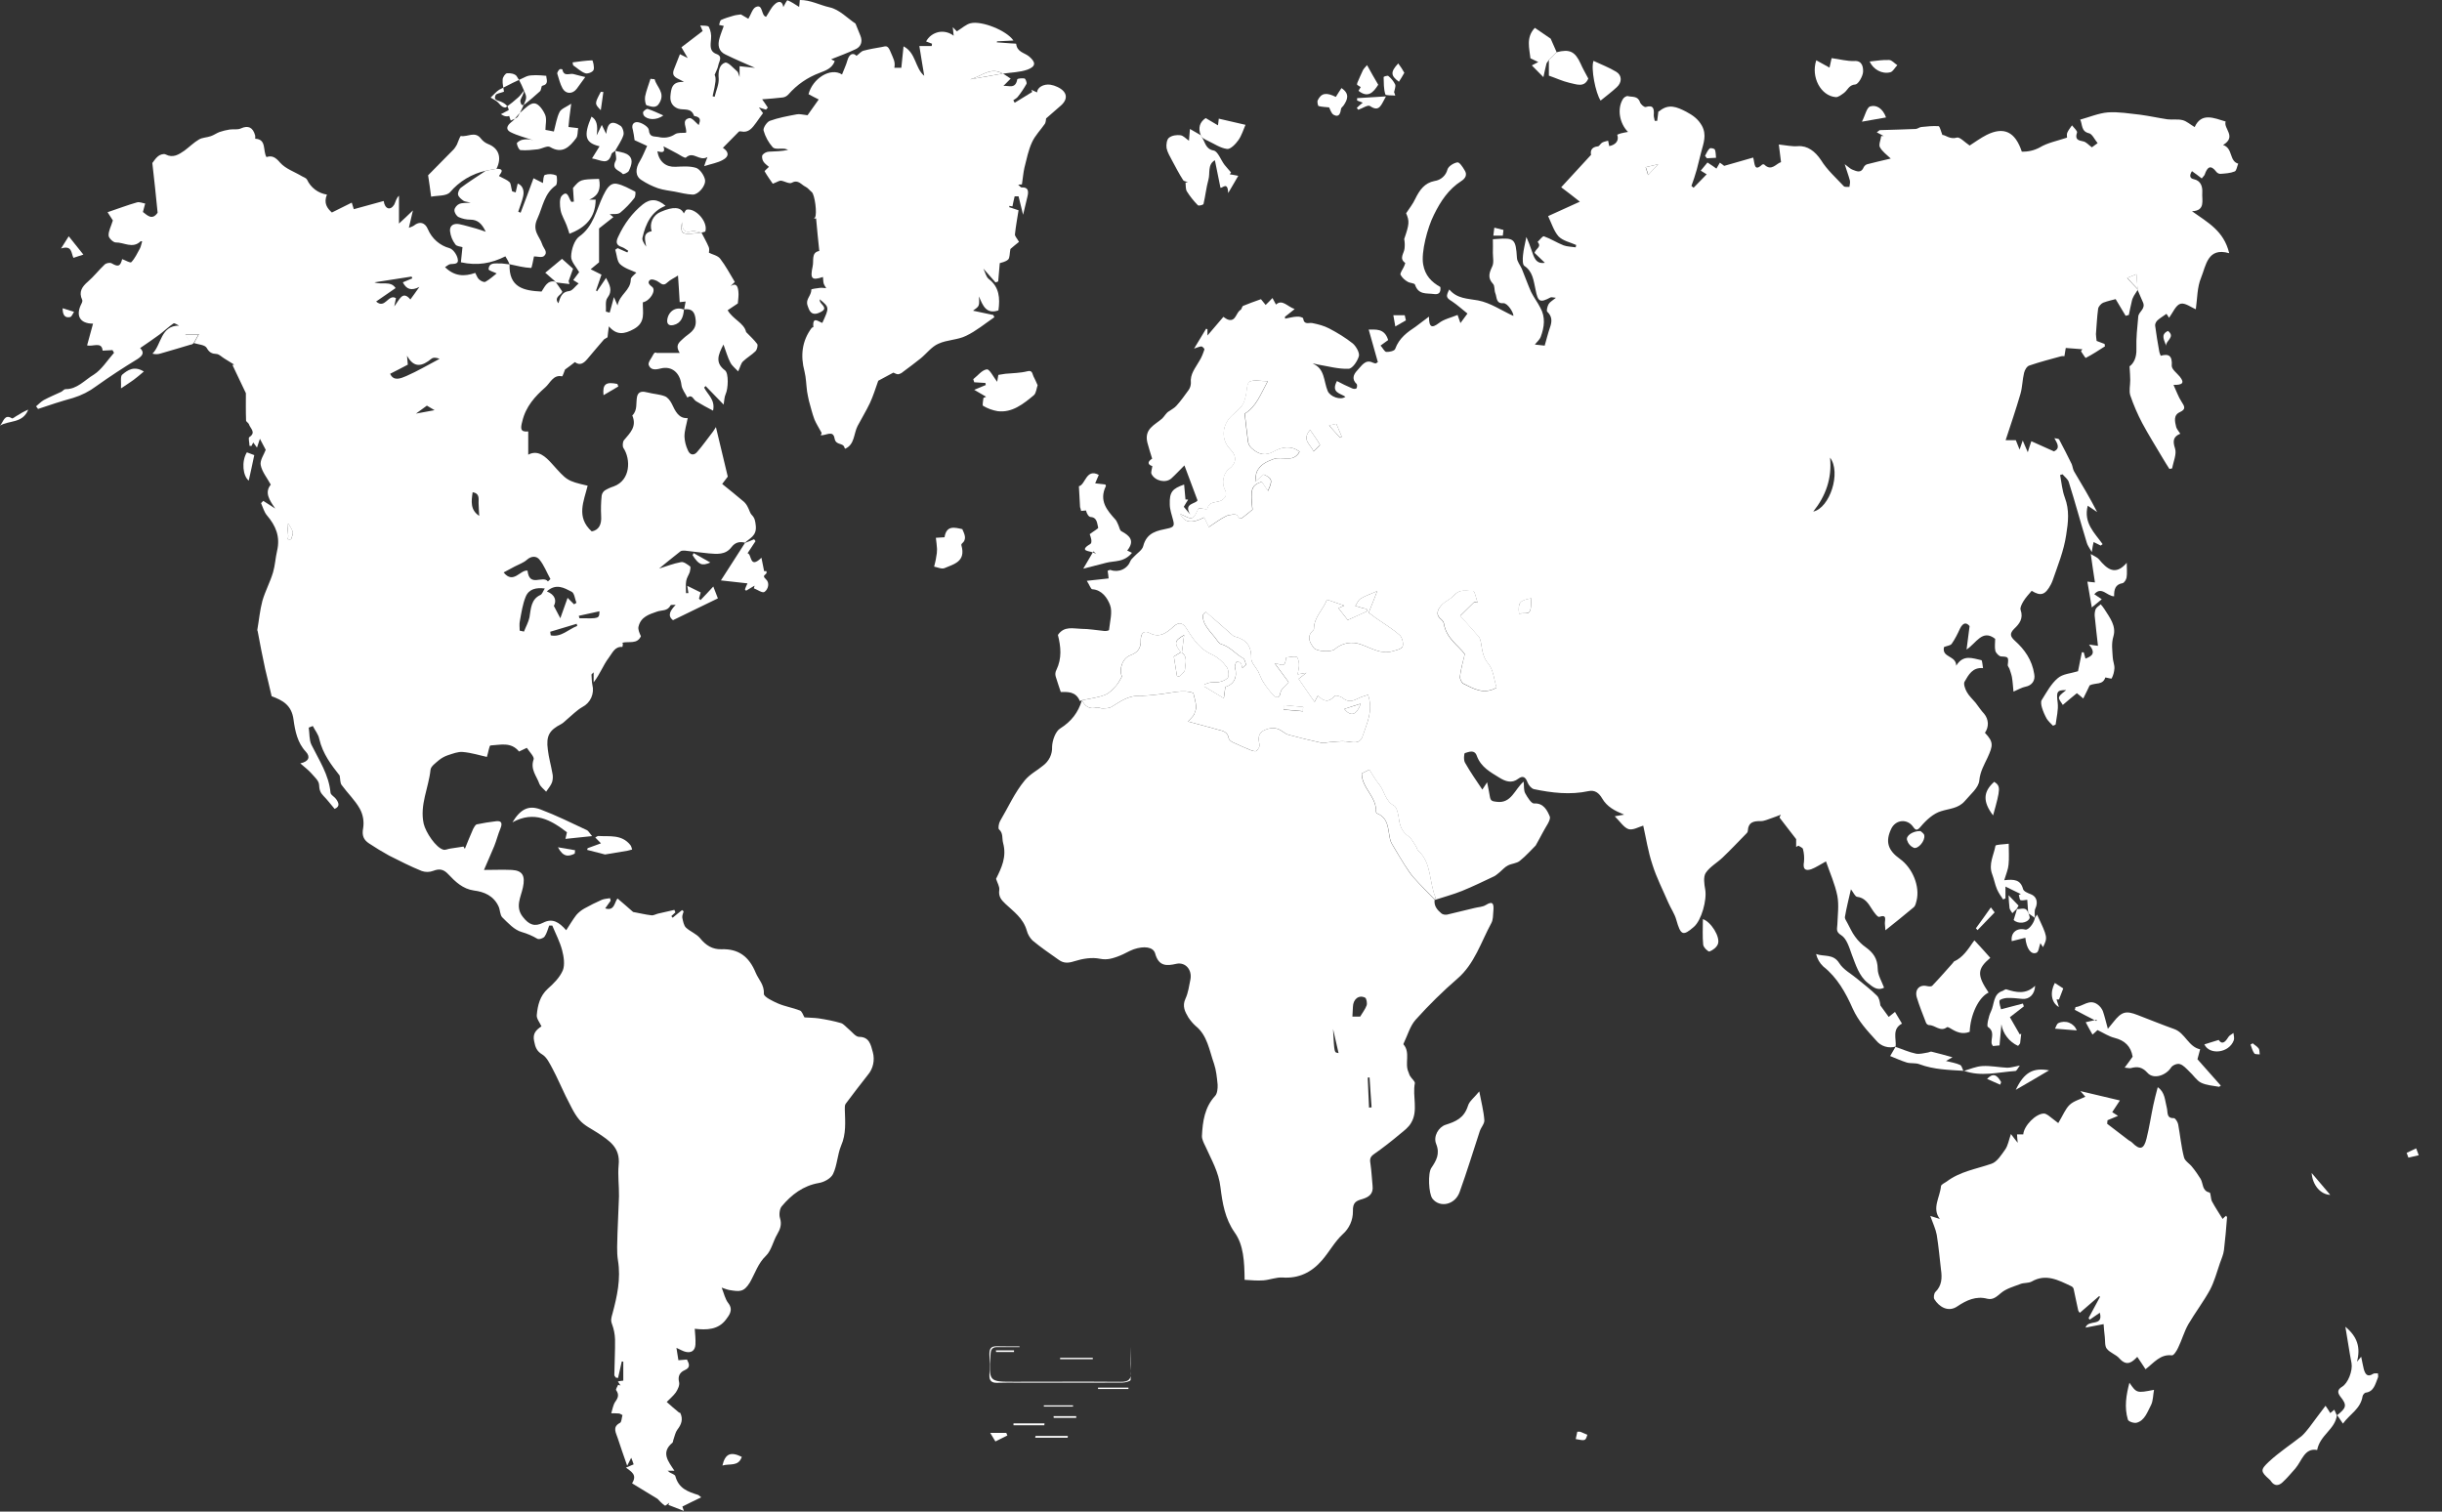 <svg width="42" height="26" viewBox="0 0 42 26" fill="none" xmlns="http://www.w3.org/2000/svg">
<rect x="0" y="0" width="42" height="26" fill="#333333" stroke="none"/>
<path fill-rule="evenodd" clip-rule="evenodd" d="M18.608 12.044C18.596 12.05 18.573 12.059 18.573 12.059C18.503 11.888 18.36 11.902 18.244 11.902C18.212 11.801 18.181 11.721 18.157 11.636C18.146 11.598 18.15 11.558 18.169 11.523C18.265 11.324 18.247 11.126 18.195 10.921C18.303 10.762 18.459 10.813 18.599 10.816C18.73 10.816 18.865 10.841 18.996 10.853C19.022 10.856 19.074 10.845 19.074 10.837C19.089 10.691 19.138 10.524 19.091 10.404C19.047 10.288 18.953 10.145 18.786 10.135C18.76 10.133 18.742 10.066 18.692 9.99C18.835 9.975 18.947 9.962 19.067 9.949C19.063 9.905 19.058 9.861 19.05 9.818C19.07 9.812 19.088 9.797 19.102 9.804C19.168 9.828 19.241 9.825 19.305 9.796C19.369 9.767 19.418 9.714 19.443 9.648C19.454 9.619 19.483 9.599 19.505 9.573C19.56 9.513 19.645 9.462 19.662 9.394C19.724 9.149 19.916 9.127 20.084 9.09C20.189 9.068 20.201 9.038 20.177 8.949C20.154 8.857 20.119 8.766 20.119 8.673C20.113 8.463 20.162 8.405 20.366 8.334C20.372 8.419 20.38 8.507 20.389 8.591C20.404 8.591 20.418 8.591 20.435 8.594C20.412 8.632 20.386 8.67 20.36 8.717C20.394 8.758 20.432 8.805 20.471 8.849C20.348 8.653 20.567 8.671 20.596 8.606C20.519 8.399 20.447 8.209 20.371 8.005C20.294 8.081 20.223 8.159 20.147 8.228C20.051 8.315 19.866 8.274 19.805 8.153C19.79 8.122 19.813 8.071 19.819 8.017C19.734 7.991 19.734 7.94 19.816 7.889C19.787 7.793 19.757 7.704 19.734 7.614C19.675 7.375 19.862 7.31 19.988 7.199C20.031 7.158 20.056 7.099 20.11 7.071C20.153 7.04 20.201 7.017 20.235 6.977C20.312 6.893 20.376 6.799 20.444 6.707C20.468 6.672 20.481 6.631 20.482 6.589C20.465 6.43 20.561 6.329 20.627 6.209C20.666 6.148 20.692 6.08 20.715 6.009C20.718 5.999 20.68 5.958 20.663 5.958C20.624 5.961 20.587 5.981 20.537 5.996C20.613 5.873 20.677 5.762 20.744 5.654L20.767 5.663V5.771L21.041 5.45C21.061 5.46 21.096 5.495 21.137 5.502C21.258 5.525 21.258 5.375 21.337 5.33C21.357 5.318 21.36 5.268 21.383 5.26C21.474 5.222 21.567 5.189 21.687 5.146L21.768 5.245C21.8 5.213 21.845 5.171 21.885 5.126C21.905 5.166 21.926 5.204 21.946 5.239C22.053 5.14 22.138 5.271 22.267 5.316C22.198 5.37 22.15 5.411 22.099 5.449C22.102 5.459 22.103 5.47 22.102 5.481C22.169 5.469 22.238 5.449 22.303 5.446C22.344 5.441 22.411 5.459 22.413 5.477C22.43 5.595 22.51 5.545 22.571 5.557C22.67 5.577 22.773 5.603 22.863 5.651C23.003 5.724 23.139 5.807 23.267 5.908C23.321 5.954 23.386 6.065 23.372 6.124C23.348 6.212 23.261 6.34 23.195 6.343C23.02 6.35 22.84 6.299 22.665 6.27C22.639 6.267 22.616 6.253 22.578 6.255C22.788 6.337 22.765 6.559 22.835 6.725C22.876 6.824 23.059 6.889 23.14 6.824C23.053 6.764 22.887 6.755 22.994 6.554C23.078 6.599 23.166 6.642 23.256 6.68C23.276 6.69 23.311 6.693 23.329 6.681C23.341 6.67 23.344 6.617 23.335 6.607C23.245 6.524 23.277 6.442 23.341 6.374C23.417 6.297 23.479 6.17 23.615 6.239C23.63 6.243 23.645 6.249 23.657 6.252C23.663 6.252 23.666 6.246 23.698 6.229C23.645 6.047 23.592 5.858 23.54 5.668C23.657 5.672 23.811 5.639 23.875 5.849C23.831 5.88 23.787 5.912 23.744 5.944C23.785 5.988 23.811 6.049 23.843 6.053C23.896 6.056 23.985 6.036 23.996 6.001C24.064 5.814 24.203 5.715 24.349 5.618C24.419 5.567 24.489 5.51 24.577 5.446C24.577 5.633 24.626 5.649 24.748 5.557C24.833 5.49 24.949 5.466 25.069 5.417C25.084 5.462 25.101 5.51 25.118 5.557C25.151 5.51 25.186 5.466 25.239 5.393C25.151 5.323 25.066 5.246 24.974 5.184C24.874 5.122 24.863 5.102 24.926 4.979C25.063 5.141 25.242 5.134 25.42 5.167C25.633 5.207 25.828 5.343 26.029 5.434C26.035 5.38 25.929 5.209 25.855 5.215C25.727 5.224 25.747 5.113 25.718 5.043C25.697 4.991 25.712 4.912 25.676 4.88C25.583 4.778 25.613 4.694 25.664 4.585C25.697 4.52 25.676 4.429 25.676 4.351C25.679 4.274 25.676 4.199 25.676 4.115L25.747 4.11C26.046 4.087 26.07 4.113 26.09 4.436C26.093 4.499 26.145 4.56 26.173 4.622C26.228 4.757 26.276 4.891 26.333 5.021C26.38 5.116 26.444 5.198 26.491 5.291C26.584 5.455 26.561 5.626 26.5 5.791C26.48 5.846 26.427 5.887 26.398 5.927C26.424 5.928 26.488 5.937 26.567 5.945C26.596 5.845 26.623 5.735 26.658 5.633C26.696 5.528 26.696 5.441 26.611 5.361C26.594 5.346 26.614 5.267 26.635 5.23C26.658 5.192 26.705 5.168 26.76 5.122C26.713 5.119 26.684 5.107 26.667 5.116C26.489 5.21 26.451 5.198 26.41 4.982C26.375 4.824 26.363 4.669 26.217 4.573C26.185 4.553 26.188 4.453 26.194 4.391C26.203 4.292 26.229 4.196 26.252 4.076C26.282 4.141 26.313 4.22 26.339 4.298C26.381 4.418 26.41 4.547 26.57 4.52C26.509 4.462 26.448 4.403 26.392 4.349C26.416 4.272 26.521 4.247 26.445 4.161C26.483 4.127 26.532 4.055 26.555 4.065C26.672 4.106 26.777 4.175 26.894 4.221C26.96 4.244 27.033 4.243 27.1 4.254L27.109 4.214C27.006 4.167 26.882 4.144 26.806 4.066C26.726 3.977 26.684 3.838 26.626 3.717C26.816 3.629 26.989 3.551 27.172 3.469C27.063 3.381 26.964 3.307 26.851 3.221C27.024 3.032 27.19 2.855 27.365 2.663C27.353 2.609 27.359 2.53 27.482 2.517C27.505 2.517 27.528 2.469 27.555 2.453C27.587 2.435 27.622 2.431 27.658 2.42C27.664 2.451 27.672 2.482 27.677 2.513C27.791 2.491 27.85 2.417 27.815 2.317C27.835 2.31 27.857 2.298 27.877 2.294C27.919 2.283 27.962 2.276 28 2.269C27.854 2.123 27.809 1.871 27.913 1.703C27.928 1.676 27.974 1.647 27.997 1.653C28.071 1.673 28.169 1.644 28.206 1.758C28.221 1.796 28.279 1.849 28.306 1.84C28.44 1.799 28.451 1.874 28.443 1.981C28.443 2.015 28.455 2.045 28.46 2.079H28.502L28.522 1.919C28.513 1.922 28.531 1.919 28.545 1.907C28.7 1.781 28.84 1.838 29.002 1.922C29.116 1.983 29.205 2.045 29.272 2.164C29.356 2.321 29.3 2.462 29.26 2.611C29.233 2.713 29.21 2.815 29.183 2.916C29.156 3.011 29.125 3.105 29.091 3.198L29.128 3.229C29.204 3.149 29.286 3.07 29.353 2.998C29.318 2.977 29.284 2.956 29.251 2.935C29.294 2.882 29.338 2.828 29.367 2.795C29.441 2.843 29.481 2.871 29.521 2.9L29.58 2.798C29.606 2.815 29.642 2.843 29.654 2.853C29.828 2.802 29.984 2.757 30.153 2.71C30.182 2.806 30.165 2.964 30.305 2.833C30.314 2.825 30.337 2.824 30.343 2.83C30.468 2.955 30.55 2.81 30.632 2.789C30.617 2.675 30.606 2.57 30.594 2.485C30.71 2.497 30.819 2.523 30.922 2.514C31.088 2.502 31.22 2.605 31.319 2.753C31.424 2.923 31.576 3.057 31.712 3.203C31.73 3.221 31.777 3.212 31.808 3.215C31.813 3.177 31.824 3.137 31.816 3.104C31.795 3.023 31.765 2.947 31.727 2.824C31.795 2.873 31.825 2.906 31.86 2.918C31.933 2.946 32.009 2.987 32.056 2.873C32.068 2.852 32.087 2.835 32.11 2.826C32.239 2.791 32.367 2.764 32.519 2.727C32.449 2.66 32.373 2.607 32.332 2.531C32.309 2.487 32.347 2.405 32.355 2.339L32.399 2.34C32.364 2.321 32.329 2.304 32.279 2.276C32.306 2.258 32.321 2.24 32.332 2.238C32.536 2.231 32.74 2.228 32.95 2.218C32.981 2.216 33.011 2.187 33.047 2.184C33.144 2.174 33.243 2.164 33.34 2.17C33.363 2.17 33.378 2.249 33.407 2.321C33.456 2.318 33.538 2.403 33.655 2.367C33.707 2.351 33.791 2.447 33.876 2.503C33.96 2.45 34.061 2.375 34.169 2.32C34.465 2.173 34.66 2.266 34.773 2.608C34.879 2.612 34.984 2.588 35.078 2.538C35.218 2.453 35.384 2.424 35.551 2.367C35.551 2.345 35.542 2.307 35.557 2.278C35.577 2.234 35.609 2.196 35.636 2.156C35.668 2.197 35.731 2.252 35.723 2.279C35.682 2.401 35.744 2.414 35.83 2.432C35.879 2.441 35.92 2.491 35.978 2.534C36 2.52 36.029 2.497 36.077 2.462C36.024 2.398 35.984 2.304 35.929 2.292C35.788 2.26 35.819 2.136 35.777 2.058C35.941 2.012 36.097 1.946 36.255 1.933C36.439 1.921 36.623 1.953 36.809 1.973C36.966 1.994 37.122 2.029 37.277 2.052C37.364 2.063 37.458 2.045 37.541 2.067C37.607 2.084 37.669 2.14 37.746 2.186C37.862 1.93 38.075 2.029 38.279 2.09C38.237 2.213 38.475 2.348 38.235 2.494C38.407 2.549 38.337 2.771 38.495 2.815C38.475 2.861 38.466 2.938 38.434 2.949C38.357 2.98 38.273 2.984 38.191 2.99C38.168 2.993 38.136 2.977 38.121 2.958C38.022 2.827 37.964 2.869 37.918 3.005C37.909 3.025 37.889 3.041 37.868 3.069C37.81 3.025 37.758 2.984 37.7 2.944C37.656 3.008 37.656 3.067 37.728 3.081C37.856 3.107 37.883 3.214 37.877 3.314C37.867 3.439 37.938 3.625 37.7 3.633C37.969 3.826 38.248 3.968 38.34 4.355C37.967 4.247 37.942 4.568 37.856 4.778C37.789 4.938 37.792 5.131 37.766 5.319C37.686 5.288 37.58 5.202 37.502 5.225C37.423 5.246 37.37 5.379 37.306 5.466C37.294 5.449 37.27 5.408 37.261 5.398C37.206 5.438 37.151 5.469 37.103 5.513C37.084 5.531 37.063 5.572 37.066 5.598C37.086 5.747 37.109 5.893 37.136 6.039C37.139 6.065 37.151 6.089 37.162 6.119C37.303 6.079 37.364 6.119 37.352 6.293C37.352 6.353 37.442 6.419 37.492 6.48C37.58 6.59 37.531 6.623 37.382 6.62C37.434 6.731 37.466 6.827 37.52 6.909C37.571 6.988 37.603 7.037 37.493 7.088C37.376 7.14 37.406 7.251 37.429 7.348C37.441 7.384 37.47 7.415 37.499 7.46C37.382 7.508 37.364 7.579 37.408 7.712C37.441 7.809 37.379 7.94 37.359 8.056L37.312 8.066C37.272 8.004 37.233 7.942 37.196 7.879C37.079 7.68 36.955 7.484 36.844 7.277C36.763 7.123 36.694 6.963 36.638 6.798C36.615 6.721 36.638 6.625 36.638 6.539C36.638 6.47 36.632 6.401 36.626 6.301C36.699 6.25 36.75 6.147 36.744 5.999C36.738 5.815 36.759 5.63 36.776 5.444C36.785 5.357 36.91 5.312 36.855 5.195C36.823 5.127 36.797 5.058 36.764 4.985L36.744 4.717C36.701 4.733 36.666 4.749 36.585 4.781C36.661 4.866 36.713 4.922 36.77 4.98C36.747 5.018 36.722 5.054 36.701 5.088C36.686 5.117 36.672 5.145 36.666 5.176C36.646 5.255 36.632 5.335 36.614 5.417L36.559 5.432L36.387 5.145C36.337 5.159 36.252 5.176 36.171 5.207C36.136 5.223 36.092 5.272 36.086 5.309C36.066 5.453 36.06 5.602 36.048 5.747C36.048 5.785 36.057 5.828 36.06 5.864C36.112 5.882 36.154 5.899 36.197 5.916C36.2 5.928 36.2 5.942 36.203 5.957C36.095 6.026 35.986 6.098 35.873 6.156C35.867 6.161 35.82 6.083 35.791 6.042C35.797 6.03 35.806 6.019 35.814 6.007C35.722 6.001 35.632 5.992 35.529 5.985C35.52 6.03 35.514 6.074 35.506 6.126C35.489 6.126 35.465 6.123 35.445 6.129C35.264 6.179 35.083 6.225 34.903 6.287C34.861 6.299 34.824 6.362 34.812 6.413C34.783 6.532 34.783 6.66 34.75 6.774C34.673 7.038 34.586 7.295 34.495 7.571H34.67C34.688 7.618 34.712 7.675 34.735 7.733C34.752 7.688 34.766 7.644 34.789 7.577C34.82 7.653 34.843 7.706 34.876 7.779C34.893 7.719 34.908 7.676 34.937 7.589C35.064 7.645 35.19 7.703 35.327 7.764C35.433 7.712 35.392 7.639 35.333 7.536C35.359 7.544 35.404 7.542 35.415 7.559C35.491 7.698 35.56 7.841 35.631 7.982C35.648 8.024 35.651 8.072 35.672 8.108C35.808 8.336 35.944 8.563 36.069 8.807C36.02 8.772 35.965 8.739 35.907 8.698C35.831 8.996 36.025 9.165 36.163 9.359C36.151 9.367 36.142 9.374 36.13 9.384C36.095 9.364 36.057 9.349 36.008 9.323C35.995 9.372 35.99 9.413 35.977 9.495C35.933 9.419 35.901 9.378 35.89 9.333C35.784 8.986 35.69 8.636 35.581 8.292C35.566 8.24 35.511 8.203 35.474 8.158C35.462 8.161 35.447 8.167 35.432 8.17C35.456 8.3 35.468 8.438 35.513 8.558C35.595 8.774 35.572 8.981 35.536 9.203C35.495 9.479 35.391 9.728 35.303 9.985C35.297 10.008 35.282 10.031 35.273 10.053C35.177 10.234 35.099 10.259 34.943 10.162C34.893 10.221 34.84 10.277 34.8 10.343C34.774 10.387 34.74 10.451 34.752 10.488C34.806 10.64 34.729 10.733 34.641 10.816C34.562 10.897 34.571 10.944 34.653 11.02C34.821 11.17 34.95 11.352 34.987 11.595C35.009 11.709 34.943 11.791 34.838 11.811C34.775 11.823 34.712 11.861 34.63 11.896C34.621 11.814 34.618 11.729 34.603 11.645C34.594 11.595 34.574 11.547 34.56 11.501C34.551 11.48 34.531 11.458 34.531 11.441C34.548 11.298 34.543 11.297 34.417 11.291C34.382 11.289 34.33 11.235 34.318 11.195C34.303 11.129 34.315 11.055 34.315 10.988C34.093 10.814 33.989 11.065 33.823 11.172L33.875 10.769C33.82 10.702 33.763 10.705 33.709 10.814C33.668 10.904 33.623 10.994 33.567 11.074C33.544 11.105 33.485 11.108 33.435 11.129C33.392 11.316 33.643 11.27 33.645 11.45C33.768 11.249 33.927 11.324 34.078 11.355C34.093 11.36 34.095 11.433 34.106 11.492C33.927 11.474 33.857 11.606 33.787 11.728C33.768 11.766 33.799 11.853 33.828 11.903C33.866 11.972 33.927 12.025 33.977 12.086C34.028 12.151 34.072 12.221 34.127 12.279C34.164 12.324 34.186 12.38 34.189 12.439C34.191 12.498 34.173 12.556 34.139 12.604C34.291 12.764 34.279 12.823 34.183 13.033C34.127 13.153 34.057 13.269 34.042 13.424C34.031 13.551 33.886 13.666 33.79 13.781C33.68 13.906 33.528 13.907 33.386 13.952C33.254 13.991 33.131 14.103 33.036 14.216C32.971 14.295 32.946 14.281 32.902 14.219C32.802 14.078 32.602 14.095 32.526 14.258C32.424 14.475 32.468 14.625 32.678 14.774C32.896 14.932 33.024 15.247 32.963 15.492C32.954 15.53 32.943 15.577 32.919 15.601C32.757 15.736 32.593 15.87 32.427 16.001L32.418 15.887C32.415 15.824 32.462 15.722 32.321 15.77C32.295 15.781 32.228 15.689 32.193 15.633C32.129 15.529 32.067 15.44 31.94 15.425C31.905 15.42 31.879 15.353 31.834 15.296C31.796 15.464 31.757 15.617 31.731 15.77C31.725 15.8 31.754 15.839 31.772 15.873C31.817 15.953 31.852 16.04 31.905 16.109C31.957 16.182 32.022 16.247 32.093 16.296C32.216 16.386 32.292 16.486 32.295 16.664C32.295 16.769 32.362 16.874 32.404 16.988C32.284 17.05 32.2 16.965 32.126 16.908C31.973 16.787 31.918 16.598 31.847 16.413C31.805 16.294 31.759 16.142 31.668 16.086C31.569 16.025 31.598 15.975 31.601 15.898C31.607 15.735 31.63 15.566 31.601 15.41C31.56 15.205 31.472 15.011 31.405 14.816C31.309 14.868 31.233 14.92 31.151 14.951C31.05 14.984 31.003 14.951 31.027 14.822C31.034 14.748 31.028 14.674 31.009 14.603C31.003 14.579 30.957 14.564 30.931 14.546C30.918 14.552 30.905 14.559 30.892 14.567V14.433C30.786 14.299 30.698 14.179 30.605 14.061C30.614 14.045 30.621 14.029 30.628 14.013C30.576 14.033 30.523 14.054 30.47 14.072C30.407 14.091 30.342 14.126 30.28 14.123C30.161 14.122 30.069 14.138 30.06 14.295C30.06 14.315 30.037 14.337 30.019 14.354C29.89 14.486 29.76 14.623 29.627 14.75C29.53 14.842 29.407 14.909 29.337 15.014C29.293 15.082 29.311 15.208 29.328 15.299C29.36 15.479 29.264 15.83 29.132 15.943C28.944 16.107 28.906 16.086 28.831 15.822C28.803 15.718 28.738 15.628 28.694 15.527C28.601 15.309 28.49 15.096 28.42 14.871C28.344 14.645 28.309 14.407 28.262 14.201C28.186 14.222 28.086 14.284 28.009 14.261C27.928 14.234 27.863 14.129 27.772 14.04C27.839 14.027 27.881 14.021 27.934 14.012C27.775 13.946 27.64 13.88 27.553 13.729C27.503 13.644 27.433 13.583 27.322 13.607C27.008 13.675 26.691 13.638 26.381 13.573C26.337 13.562 26.291 13.504 26.273 13.459C26.238 13.364 26.192 13.335 26.113 13.394C26 13.481 25.89 13.439 25.788 13.376C25.636 13.281 25.472 13.198 25.399 12.999C25.361 12.889 25.265 12.932 25.195 12.953C25.179 12.956 25.17 13.079 25.198 13.12C25.288 13.28 25.393 13.429 25.495 13.581C25.511 13.556 25.534 13.523 25.577 13.455C25.598 13.561 25.613 13.63 25.624 13.699C25.636 13.777 25.665 13.782 25.741 13.791C25.994 13.825 26.049 13.578 26.205 13.443C26.214 13.522 26.205 13.592 26.231 13.642C26.27 13.714 26.339 13.825 26.386 13.82C26.549 13.808 26.614 13.946 26.654 14.042C26.68 14.102 26.578 14.229 26.531 14.325C26.5 14.387 26.465 14.445 26.412 14.543C26.345 14.607 26.252 14.717 26.139 14.807C26.084 14.852 25.999 14.852 25.935 14.886C25.881 14.912 25.84 14.963 25.794 15.001C25.765 15.024 25.735 15.052 25.703 15.07C25.52 15.156 25.333 15.248 25.145 15.324C24.992 15.386 24.83 15.428 24.676 15.479C24.679 15.461 24.691 15.446 24.688 15.435C24.577 15.172 24.623 14.84 24.39 14.63C24.373 14.615 24.367 14.576 24.349 14.552C24.311 14.493 24.275 14.421 24.221 14.383C24.119 14.312 24.079 14.219 24.061 14.096C24.049 14.012 24.026 13.885 23.974 13.858C23.823 13.776 23.811 13.607 23.721 13.494C23.657 13.418 23.607 13.326 23.551 13.238L23.419 13.304C23.422 13.56 23.674 13.7 23.665 13.96C23.662 13.972 23.68 13.991 23.691 13.995C23.884 14.074 23.869 14.268 23.907 14.435C23.919 14.493 23.958 14.545 23.987 14.597C24.042 14.692 24.101 14.786 24.159 14.88C24.207 14.951 24.25 15.023 24.303 15.084C24.423 15.219 24.551 15.347 24.674 15.475C24.659 15.586 24.723 15.653 24.791 15.711C24.814 15.731 24.858 15.737 24.89 15.731C25.049 15.695 25.205 15.653 25.363 15.617C25.424 15.601 25.498 15.601 25.553 15.567C25.688 15.481 25.694 15.563 25.684 15.674C25.678 15.743 25.681 15.821 25.649 15.878C25.471 16.206 25.36 16.58 25.067 16.832C24.814 17.051 24.572 17.289 24.347 17.54C24.253 17.645 24.21 17.803 24.147 17.934C24.141 17.943 24.135 17.96 24.138 17.963C24.262 18.104 24.155 18.29 24.224 18.44C24.235 18.462 24.238 18.488 24.253 18.509C24.279 18.554 24.34 18.6 24.334 18.632C24.29 18.859 24.396 19.103 24.27 19.313C24.227 19.39 24.149 19.448 24.079 19.505C23.933 19.628 23.783 19.745 23.627 19.854C23.554 19.905 23.56 19.954 23.572 20.028C23.589 20.149 23.595 20.272 23.607 20.396C23.624 20.54 23.537 20.591 23.432 20.624C23.329 20.653 23.263 20.678 23.269 20.834C23.27 20.909 23.254 20.983 23.224 21.051C23.193 21.12 23.148 21.181 23.092 21.23C22.956 21.356 22.862 21.533 22.737 21.677C22.556 21.887 22.334 21.993 22.058 21.973C21.949 21.967 21.838 22.014 21.73 22.022C21.625 22.031 21.517 22.019 21.406 22.013C21.403 21.702 21.389 21.412 21.235 21.199C21.068 20.96 21.025 20.695 20.991 20.423C20.962 20.159 20.834 19.946 20.731 19.715C20.704 19.66 20.672 19.598 20.672 19.541C20.684 19.286 20.719 19.044 20.9 18.848C20.936 18.81 20.945 18.719 20.942 18.656C20.93 18.533 20.918 18.407 20.88 18.296C20.798 18.065 20.766 17.807 20.562 17.645C20.515 17.602 20.474 17.553 20.439 17.5C20.381 17.402 20.328 17.306 20.39 17.175C20.436 17.076 20.451 16.959 20.474 16.847C20.506 16.678 20.387 16.543 20.23 16.578C20.067 16.615 19.928 16.625 19.867 16.398C19.834 16.286 19.677 16.267 19.498 16.328C19.414 16.358 19.338 16.409 19.255 16.44C19.147 16.481 19.048 16.517 18.92 16.491C18.78 16.462 18.622 16.488 18.482 16.532C18.38 16.565 18.297 16.574 18.209 16.509C18.056 16.4 17.901 16.296 17.758 16.176C17.71 16.128 17.676 16.069 17.659 16.004C17.597 15.791 17.434 15.68 17.292 15.546C17.222 15.479 17.169 15.421 17.187 15.304C17.193 15.248 17.152 15.182 17.131 15.116C17.225 14.927 17.318 14.738 17.252 14.498C17.231 14.42 17.258 14.331 17.181 14.264C17.164 14.247 17.178 14.16 17.201 14.121C17.34 13.887 17.448 13.637 17.626 13.421C17.723 13.307 17.837 13.255 17.939 13.169C17.989 13.132 18.03 13.083 18.058 13.026C18.085 12.97 18.098 12.907 18.095 12.845C18.098 12.736 18.153 12.579 18.235 12.529C18.424 12.41 18.544 12.257 18.608 12.044C18.664 12.155 18.742 12.201 18.86 12.17C18.892 12.163 18.929 12.186 18.965 12.185C19.014 12.182 19.071 12.184 19.112 12.161C19.258 12.073 19.396 11.968 19.575 11.969C19.685 11.971 19.797 11.957 19.905 11.946C20.125 11.926 20.343 11.852 20.524 11.92C20.547 12.02 20.568 12.086 20.57 12.156C20.569 12.203 20.557 12.249 20.535 12.29C20.52 12.323 20.488 12.346 20.433 12.41C20.629 12.466 20.789 12.503 20.948 12.551C21.028 12.571 21.116 12.586 21.133 12.702C21.139 12.728 21.174 12.753 21.203 12.768C21.303 12.815 21.406 12.86 21.508 12.902C21.54 12.914 21.59 12.931 21.608 12.915C21.637 12.893 21.672 12.836 21.663 12.806C21.634 12.707 21.64 12.619 21.727 12.569C21.829 12.515 21.94 12.499 22.05 12.577C22.085 12.6 22.12 12.628 22.16 12.638C22.349 12.689 22.539 12.736 22.729 12.777C22.775 12.786 22.826 12.768 22.871 12.765C22.965 12.759 23.06 12.745 23.153 12.753C23.266 12.765 23.388 12.812 23.438 12.654C23.509 12.437 23.622 12.225 23.529 11.951C23.48 11.969 23.418 11.982 23.365 12.01C23.278 12.055 23.194 12.087 23.1 12.011C23.062 11.979 22.97 11.951 22.953 11.972C22.848 12.092 22.76 12.063 22.666 11.964C22.643 12.01 22.62 12.05 22.609 12.074C22.512 11.935 22.421 11.807 22.334 11.677C22.363 11.654 22.404 11.626 22.468 11.573C22.418 11.582 22.368 11.591 22.317 11.599C22.329 11.526 22.346 11.471 22.34 11.418C22.34 11.374 22.317 11.299 22.296 11.297C22.235 11.29 22.172 11.297 22.114 11.318C22.111 11.51 22.011 11.415 21.922 11.408C22.008 11.525 22.093 11.642 22.163 11.734C22.105 11.807 22.031 11.853 22.022 11.913C22.007 12.023 21.944 11.999 21.91 11.967C21.842 11.897 21.781 11.819 21.729 11.736C21.692 11.682 21.671 11.615 21.642 11.555C21.601 11.477 21.516 11.397 21.519 11.321C21.525 11.094 21.417 10.996 21.235 10.948C21.206 10.94 21.182 10.91 21.156 10.889C21.079 10.823 21.002 10.752 20.924 10.685C20.868 10.639 20.812 10.589 20.739 10.525C20.733 10.531 20.683 10.563 20.686 10.595C20.686 10.649 20.707 10.712 20.736 10.759C20.782 10.835 20.841 10.899 20.896 10.966C20.929 11.007 20.96 11.069 21.005 11.08C21.155 11.123 21.248 11.249 21.379 11.321C21.408 11.337 21.417 11.398 21.431 11.435C21.411 11.453 21.387 11.474 21.367 11.489C21.355 11.459 21.355 11.422 21.337 11.403C21.32 11.386 21.274 11.377 21.265 11.386C21.249 11.412 21.234 11.453 21.24 11.48C21.286 11.646 21.225 11.772 21.073 11.815C21.066 11.88 21.058 11.945 21.047 12.01L20.713 11.809C20.713 11.797 20.713 11.783 20.716 11.771C20.75 11.759 20.782 11.745 20.821 11.739C20.879 11.733 20.944 11.741 20.998 11.724C21.047 11.709 21.114 11.678 21.125 11.641C21.137 11.587 21.125 11.502 21.09 11.463C21.028 11.379 20.948 11.311 20.855 11.263C20.648 11.178 20.528 11.009 20.414 10.823C20.359 10.734 20.294 10.676 20.185 10.775C20.068 10.883 19.944 10.981 19.771 10.889C19.672 10.835 19.619 10.898 19.619 11.006C19.625 11.148 19.57 11.222 19.442 11.27C19.304 11.321 19.241 11.508 19.295 11.636C19.262 11.689 19.238 11.747 19.201 11.788C19.142 11.852 19.078 11.926 19 11.954C18.877 12.001 18.739 12.015 18.608 12.044M21.805 6.557C21.68 6.557 21.569 6.525 21.49 6.567C21.443 6.595 21.449 6.732 21.426 6.817C21.411 6.874 21.397 6.935 21.361 6.979C21.315 7.04 21.256 7.088 21.197 7.141C21.016 7.304 20.996 7.559 21.159 7.725C21.28 7.848 21.271 7.969 21.133 8.072C21.039 8.143 21.013 8.312 21.065 8.414C21.104 8.488 21.101 8.546 21.016 8.604C20.936 8.655 20.801 8.607 20.766 8.753C20.763 8.765 20.664 8.747 20.617 8.741C20.587 8.791 20.558 8.888 20.506 8.909C20.453 8.928 20.378 8.868 20.299 8.841C20.381 8.996 20.5 9.008 20.713 8.9L20.792 9.066C20.903 8.993 20.994 8.923 21.095 8.875C21.15 8.85 21.271 8.839 21.283 8.866C21.326 8.954 21.361 8.91 21.403 8.879C21.449 8.845 21.493 8.808 21.543 8.765C21.505 8.408 21.523 8.351 21.703 8.285L21.809 8.444C21.894 8.264 21.883 8.227 21.736 8.161L21.59 8.286C21.602 8.206 21.599 8.152 21.619 8.111C21.678 7.988 21.789 7.939 21.903 7.897C22.053 7.841 22.241 7.97 22.353 7.77C22.213 7.659 22.051 7.685 21.912 7.764C21.763 7.849 21.649 7.815 21.535 7.715C21.5 7.686 21.477 7.647 21.468 7.604C21.445 7.434 21.427 7.262 21.41 7.116C21.608 6.995 21.68 6.786 21.805 6.557M22.823 10.314C22.755 10.492 22.598 10.615 22.598 10.82C22.598 10.829 22.588 10.838 22.582 10.846C22.468 10.951 22.527 11.053 22.595 11.143C22.641 11.209 22.898 11.219 22.954 11.169C23.015 11.114 23.09 11.078 23.171 11.063C23.252 11.049 23.335 11.057 23.412 11.087C23.587 11.147 23.754 11.26 23.95 11.201C24.012 11.184 24.103 11.166 24.123 11.12C24.143 11.071 24.114 10.959 24.073 10.924C23.947 10.814 23.803 10.727 23.666 10.632C23.617 10.597 23.57 10.559 23.54 10.538C23.593 10.406 23.634 10.306 23.686 10.168C23.576 10.217 23.483 10.246 23.403 10.296C23.362 10.319 23.341 10.378 23.31 10.421C23.354 10.433 23.394 10.448 23.438 10.46C23.459 10.466 23.483 10.469 23.503 10.472C23.506 10.487 23.512 10.498 23.515 10.513C23.404 10.565 23.292 10.615 23.18 10.664C23.126 10.597 23.073 10.529 23.02 10.46L23.119 10.416C23.011 10.379 22.922 10.349 22.823 10.314M25.739 11.829C25.695 11.692 25.684 11.517 25.597 11.417C25.462 11.26 25.497 11.063 25.442 10.964C25.334 10.839 25.224 10.716 25.113 10.595C25.204 10.507 25.281 10.43 25.357 10.355C25.373 10.358 25.394 10.364 25.412 10.367C25.388 10.297 25.365 10.169 25.339 10.169C25.23 10.166 25.112 10.127 25.015 10.235C24.954 10.306 24.857 10.341 24.792 10.41C24.733 10.476 24.679 10.567 24.783 10.652C24.803 10.67 24.829 10.699 24.832 10.726C24.874 10.985 25.085 11.105 25.192 11.253C25.158 11.394 25.123 11.513 25.109 11.636C25.103 11.672 25.136 11.743 25.167 11.76C25.346 11.849 25.52 11.954 25.739 11.829M31.186 8.799C31.472 8.738 31.67 8.125 31.475 7.871C31.511 8.23 31.399 8.534 31.186 8.799ZM23.394 17.485C23.435 17.414 23.482 17.357 23.505 17.292C23.517 17.254 23.502 17.174 23.479 17.16C23.37 17.106 23.272 17.186 23.269 17.318L23.26 17.485H23.394M26.126 10.554C26.189 10.545 26.283 10.562 26.305 10.525C26.341 10.469 26.329 10.379 26.338 10.291C26.135 10.33 26.109 10.361 26.126 10.554M22.591 7.766C22.638 7.718 22.708 7.661 22.702 7.65C22.655 7.564 22.594 7.487 22.532 7.394C22.381 7.576 22.545 7.64 22.591 7.766ZM22.859 7.319C22.93 7.4 22.99 7.465 23.048 7.529C23.057 7.523 23.066 7.517 23.077 7.511C23.048 7.439 23.016 7.366 22.984 7.291C22.948 7.298 22.919 7.304 22.859 7.319ZM23.546 19.051C23.561 19.049 23.576 19.049 23.59 19.046C23.576 18.875 23.567 18.704 23.555 18.532C23.543 18.532 23.533 18.535 23.524 18.535C23.529 18.707 23.54 18.879 23.546 19.051ZM22.927 17.698C22.95 18.133 22.947 18.098 23.022 18.113C22.993 17.981 22.959 17.837 22.927 17.698ZM28.52 2.825C28.426 2.847 28.368 2.862 28.303 2.876C28.312 2.903 28.324 2.939 28.345 3.011C28.409 2.944 28.455 2.895 28.52 2.825ZM8.764 4.544C8.749 4.949 9.012 5 9.314 5.015C9.367 4.941 9.41 4.811 9.555 4.845L9.561 4.857C9.59 4.898 9.622 4.939 9.669 5.012C9.681 5.062 9.511 5.106 9.604 5.216C9.637 5.111 9.66 5.019 9.792 5.006C9.844 5 9.891 4.928 9.952 4.875L9.859 4.817C9.903 4.761 9.937 4.712 9.961 4.681C9.914 4.595 9.82 4.501 9.823 4.411C9.826 4.291 9.879 4.13 9.961 4.069C10.207 3.897 10.255 3.611 10.374 3.365C10.424 3.266 10.483 3.14 10.607 3.161C10.717 3.182 10.822 3.245 10.925 3.296C10.934 3.302 10.931 3.383 10.909 3.408C10.838 3.5 10.757 3.584 10.667 3.658C10.623 3.692 10.547 3.677 10.486 3.684C10.507 3.701 10.53 3.717 10.55 3.734L10.303 3.929V4.512C10.277 4.534 10.225 4.578 10.159 4.631C10.237 4.669 10.295 4.7 10.345 4.724L10.251 4.996L10.268 5.011C10.318 4.938 10.365 4.865 10.424 4.78C10.486 4.903 10.542 4.994 10.448 5.122C10.405 5.174 10.427 5.279 10.421 5.36C10.441 5.367 10.466 5.37 10.486 5.377C10.507 5.3 10.53 5.223 10.559 5.11C10.585 5.167 10.595 5.195 10.621 5.253C10.658 5.059 10.846 4.999 10.849 4.806C10.849 4.766 10.91 4.727 10.945 4.689C10.857 4.648 10.743 4.617 10.664 4.543C10.612 4.495 10.609 4.381 10.582 4.295C10.595 4.286 10.612 4.277 10.623 4.268C10.678 4.292 10.734 4.318 10.79 4.342C10.796 4.333 10.799 4.323 10.805 4.313C10.769 4.292 10.734 4.262 10.694 4.249C10.595 4.217 10.588 4.161 10.635 4.067C10.737 3.848 10.874 3.662 11.056 3.515C11.185 3.413 11.309 3.419 11.447 3.54C11.203 3.635 11.104 3.848 11.05 4.088C11.038 4.132 11.079 4.191 11.114 4.243C11.098 4.129 11.044 4.008 11.208 3.977C11.187 3.912 11.191 3.841 11.22 3.779C11.25 3.717 11.302 3.668 11.366 3.643C11.577 3.551 11.709 3.557 11.761 3.671C11.779 3.646 11.791 3.612 11.808 3.606C11.963 3.574 12.178 3.813 12.132 3.977C12.129 3.991 12.088 3.992 12.062 4.001C12.007 3.992 11.948 3.965 11.899 3.977C11.764 4.014 11.735 3.947 11.729 3.821C11.72 3.887 11.709 3.968 11.741 3.998C11.773 4.03 11.846 4.019 11.902 4.019C11.957 4.016 12.01 4.007 12.065 4.001C12.106 4.083 12.153 4.162 12.19 4.25C12.205 4.283 12.193 4.327 12.193 4.347C12.254 4.378 12.344 4.395 12.386 4.449C12.48 4.571 12.553 4.708 12.638 4.85C12.623 4.866 12.594 4.893 12.565 4.921C12.668 4.856 12.69 4.933 12.699 5.009C12.708 5.075 12.696 5.146 12.69 5.219L12.515 5.336C12.609 5.498 12.796 5.552 12.833 5.712C12.904 5.785 12.97 5.845 13.023 5.916C13.04 5.939 13.02 6.015 12.994 6.041C12.929 6.105 12.845 6.152 12.778 6.217C12.745 6.248 12.733 6.308 12.696 6.388C12.649 6.337 12.591 6.294 12.562 6.237C12.515 6.149 12.489 6.049 12.443 5.926C12.347 6.108 12.298 6.242 12.469 6.37C12.536 6.418 12.524 6.689 12.481 6.777C12.457 6.83 12.457 6.896 12.446 6.959C12.348 6.859 12.243 6.748 12.136 6.64L12.11 6.666C12.17 6.787 12.305 6.875 12.264 7.063C12.165 7.013 12.069 6.959 11.974 6.902C11.924 6.875 11.906 6.774 11.822 6.838C11.786 6.765 11.728 6.695 11.72 6.62C11.696 6.413 11.556 6.289 11.362 6.338C11.271 6.362 11.189 6.368 11.156 6.275C11.144 6.23 11.207 6.158 11.236 6.098C11.248 6.073 11.269 6.053 11.292 6.07H11.69C11.608 5.936 11.678 5.891 11.752 5.822C11.839 5.737 11.983 5.689 11.965 5.507C11.953 5.363 11.9 5.302 11.763 5.322L11.766 5.325L11.792 5.186C11.766 5.188 11.729 5.194 11.69 5.197C11.681 5.045 11.673 4.899 11.661 4.739C11.6 4.78 11.53 4.809 11.477 4.859C11.417 4.917 11.385 4.891 11.332 4.853C11.292 4.821 11.21 4.793 11.18 4.815C11.127 4.859 11.168 4.897 11.222 4.94C11.286 5.002 11.177 5.177 11.056 5.2C11.05 5.366 11.112 5.542 10.904 5.658C10.735 5.752 10.604 5.768 10.472 5.613C10.46 5.696 10.455 5.749 10.449 5.801C10.427 5.813 10.406 5.825 10.389 5.837C10.292 5.951 10.195 6.062 10.101 6.176C10.04 6.248 9.973 6.294 9.888 6.228C9.832 6.272 9.776 6.315 9.718 6.356C9.703 6.39 9.678 6.476 9.666 6.473C9.514 6.439 9.46 6.593 9.378 6.663C9.205 6.815 9.043 6.99 8.983 7.247C8.95 7.37 8.947 7.434 9.085 7.421V7.821C9.253 7.729 9.384 7.856 9.49 7.973C9.751 8.262 9.742 8.27 10.107 8.354C10.043 8.618 9.903 8.894 10.177 9.14C10.295 9.119 10.351 9.028 10.339 8.87C10.333 8.756 10.336 8.64 10.348 8.526C10.353 8.491 10.372 8.459 10.4 8.437C10.449 8.407 10.502 8.383 10.556 8.366C10.849 8.258 10.849 7.897 10.723 7.706C10.703 7.676 10.709 7.598 10.732 7.571C10.835 7.447 10.957 7.34 10.875 7.146C10.969 7.055 10.934 6.932 10.957 6.821C10.98 6.722 11.062 6.73 11.141 6.751C11.239 6.777 11.341 6.78 11.433 6.815C11.482 6.832 11.527 6.891 11.553 6.943C11.614 7.071 11.673 7.203 11.828 7.191C11.807 7.302 11.772 7.406 11.772 7.509C11.776 7.591 11.796 7.671 11.831 7.745C11.866 7.83 11.935 7.838 11.988 7.776C12.084 7.667 12.17 7.542 12.261 7.426C12.276 7.407 12.287 7.386 12.313 7.346C12.383 7.637 12.449 7.908 12.517 8.198C12.486 8.241 12.454 8.283 12.421 8.324C12.546 8.426 12.672 8.525 12.794 8.63C12.821 8.655 12.843 8.685 12.859 8.718C12.885 8.762 12.897 8.823 12.928 8.855C12.984 8.911 12.99 8.964 12.999 9.045C13.016 9.221 12.891 9.257 12.809 9.338L12.815 9.334C12.722 9.312 12.646 9.325 12.579 9.413C12.477 9.547 12.329 9.53 12.187 9.518C12.051 9.506 11.917 9.485 11.782 9.471C11.755 9.471 11.72 9.468 11.703 9.483C11.575 9.582 11.449 9.687 11.336 9.779C11.452 9.743 11.58 9.693 11.714 9.668C11.761 9.659 11.822 9.708 11.87 9.743C11.881 9.752 11.872 9.807 11.864 9.837C11.846 9.89 11.811 9.936 11.802 9.992C11.79 10.061 11.799 10.133 11.799 10.202L11.84 10.201L11.82 10.076C11.905 10.118 11.975 10.154 12.051 10.19C12.042 10.221 12.031 10.258 12.022 10.296L12.048 10.322C12.121 10.246 12.193 10.171 12.268 10.088C12.295 10.156 12.318 10.214 12.347 10.292C12.098 10.413 11.844 10.538 11.575 10.667C11.473 10.588 11.528 10.502 11.621 10.403C11.577 10.407 11.54 10.4 11.534 10.41C11.481 10.517 11.38 10.49 11.299 10.52C11.169 10.566 11.023 10.606 10.982 10.777C10.97 10.826 10.996 10.885 11.023 10.943C10.958 11.087 10.816 11.025 10.699 11.056C10.696 11.054 10.699 11.06 10.702 11.062C10.705 11.063 10.708 11.062 10.714 11.063C10.711 11.087 10.708 11.127 10.705 11.127C10.573 11.118 10.538 11.224 10.469 11.315C10.374 11.44 10.321 11.594 10.21 11.736V11.564C10.188 11.586 10.173 11.597 10.173 11.603C10.179 11.664 10.176 11.723 10.188 11.779C10.207 11.852 10.2 11.93 10.169 12C10.138 12.069 10.084 12.126 10.016 12.161C9.92 12.216 9.838 12.302 9.751 12.374C9.718 12.401 9.689 12.435 9.652 12.454C9.448 12.559 9.39 12.656 9.422 12.893C9.437 13.028 9.476 13.159 9.499 13.292C9.512 13.344 9.511 13.399 9.496 13.451C9.476 13.512 9.428 13.562 9.393 13.617C9.352 13.571 9.297 13.533 9.276 13.48C9.229 13.346 9.117 13.233 9.178 13.061C9.193 13.018 9.106 12.932 9.061 12.863C9.009 12.887 8.968 12.905 8.927 12.926C8.787 12.755 8.606 12.814 8.435 12.822C8.415 12.825 8.401 12.933 8.374 13.019C8.26 12.995 8.112 12.947 7.96 12.934C7.876 12.926 7.785 12.964 7.697 12.992C7.644 13.011 7.595 13.038 7.551 13.073C7.494 13.123 7.409 13.18 7.404 13.243C7.372 13.553 7.216 13.844 7.287 14.168C7.322 14.317 7.498 14.582 7.627 14.615C7.662 14.624 7.706 14.6 7.747 14.595C7.82 14.583 7.896 14.572 7.972 14.561C7.978 14.575 7.987 14.586 7.995 14.6C8.041 14.485 8.089 14.369 8.138 14.257C8.153 14.228 8.176 14.186 8.2 14.179C8.309 14.156 8.42 14.138 8.533 14.125C8.635 14.113 8.641 14.169 8.605 14.255C8.564 14.353 8.539 14.459 8.5 14.554C8.446 14.687 8.385 14.817 8.324 14.963C8.492 14.963 8.65 14.956 8.804 14.963C8.992 14.974 9.035 15.068 8.994 15.263C8.959 15.431 8.854 15.598 8.994 15.773C9.099 15.907 9.196 15.945 9.343 15.87C9.499 15.79 9.613 15.857 9.738 16C9.799 15.907 9.852 15.816 9.913 15.737C9.953 15.692 9.999 15.655 10.051 15.626C10.148 15.571 10.248 15.522 10.35 15.477C10.391 15.46 10.441 15.457 10.492 15.449C10.494 15.463 10.498 15.478 10.503 15.492C10.474 15.533 10.441 15.577 10.409 15.624C10.573 15.678 10.568 15.509 10.621 15.454C10.72 15.536 10.81 15.618 10.889 15.686C11 15.705 11.099 15.732 11.203 15.743C11.241 15.749 11.281 15.722 11.323 15.713L11.599 15.65L11.616 15.693C11.593 15.714 11.569 15.737 11.546 15.757C11.555 15.767 11.563 15.776 11.569 15.785C11.621 15.74 11.677 15.697 11.732 15.653C11.738 15.661 11.749 15.668 11.758 15.675C11.749 15.711 11.729 15.749 11.735 15.785C11.747 15.843 11.761 15.919 11.797 15.954C11.873 16.025 11.978 16.06 12.042 16.139C12.141 16.261 12.254 16.331 12.406 16.327C12.699 16.316 12.883 16.451 12.998 16.733C13.047 16.85 13.147 16.936 13.138 17.096C13.138 17.147 13.294 17.222 13.384 17.261C13.506 17.313 13.637 17.333 13.759 17.381C13.795 17.396 13.815 17.465 13.836 17.499C13.918 17.505 13.999 17.505 14.081 17.516C14.211 17.536 14.337 17.56 14.464 17.597C14.51 17.611 14.552 17.665 14.595 17.7C14.656 17.749 14.715 17.834 14.776 17.834C14.951 17.834 14.977 17.969 15.012 18.098C15.03 18.165 15.032 18.237 15.017 18.305C15.002 18.374 14.97 18.438 14.924 18.491C14.796 18.656 14.667 18.819 14.545 18.985C14.527 19.008 14.53 19.051 14.53 19.085C14.536 19.295 14.556 19.502 14.466 19.706C14.402 19.861 14.399 20.045 14.327 20.194C14.287 20.273 14.17 20.334 14.081 20.348C13.815 20.394 13.613 20.547 13.444 20.75C13.409 20.791 13.396 20.891 13.415 20.951C13.45 21.061 13.418 21.143 13.367 21.23C13.296 21.35 13.267 21.509 13.174 21.599C13.038 21.728 12.986 21.903 12.898 22.057C12.792 22.23 12.719 22.217 12.541 22.188C12.495 22.179 12.454 22.16 12.412 22.147C12.451 22.244 12.472 22.347 12.527 22.415C12.623 22.538 12.527 22.637 12.486 22.696C12.353 22.874 12.153 22.878 11.949 22.855C11.955 22.947 11.966 23.038 11.961 23.125C11.955 23.234 11.887 23.273 11.794 23.252C11.748 23.242 11.701 23.213 11.634 23.183C11.648 23.264 11.657 23.324 11.668 23.396C11.718 23.393 11.762 23.387 11.815 23.384C11.853 23.458 11.882 23.522 11.774 23.568C11.695 23.603 11.653 23.668 11.68 23.775C11.692 23.826 11.656 23.901 11.624 23.949C11.58 24.011 11.519 24.059 11.467 24.114C11.534 24.176 11.604 24.233 11.674 24.292C11.68 24.298 11.689 24.298 11.7 24.302C11.752 24.412 11.72 24.5 11.65 24.59C11.616 24.635 11.604 24.701 11.584 24.757C11.575 24.776 11.578 24.803 11.566 24.814C11.363 24.982 11.491 25.133 11.599 25.296H11.482C11.502 25.312 11.511 25.321 11.52 25.327C11.552 25.346 11.611 25.363 11.616 25.392C11.675 25.607 11.838 25.659 12.005 25.712C12.017 25.715 12.025 25.727 12.06 25.754C11.943 25.811 11.841 25.859 11.736 25.913L11.762 25.988C11.674 25.954 11.585 25.92 11.497 25.885C11.5 25.872 11.505 25.859 11.512 25.847C11.486 25.864 11.444 25.905 11.435 25.896C11.378 25.858 11.335 25.805 11.309 25.78L10.871 25.513C10.965 25.364 10.856 25.313 10.766 25.243C10.819 25.221 10.854 25.205 10.898 25.187C10.883 25.143 10.871 25.107 10.856 25.074C10.836 25.11 10.816 25.154 10.787 25.211C10.725 25.031 10.672 24.887 10.626 24.741C10.597 24.647 10.524 24.545 10.664 24.473C10.691 24.459 10.691 24.392 10.706 24.34C10.685 24.329 10.667 24.315 10.647 24.312C10.604 24.308 10.556 24.309 10.513 24.309C10.533 24.243 10.545 24.167 10.58 24.113C10.633 24.04 10.65 23.987 10.598 23.912C10.585 23.897 10.618 23.85 10.632 23.818C10.646 23.822 10.66 23.826 10.673 23.831C10.657 23.808 10.641 23.785 10.627 23.761C10.662 23.753 10.691 23.75 10.72 23.747V23.42C10.709 23.42 10.703 23.417 10.694 23.417C10.674 23.51 10.65 23.607 10.63 23.701C10.618 23.698 10.604 23.696 10.592 23.695C10.58 23.678 10.563 23.661 10.566 23.645C10.569 23.442 10.581 23.24 10.578 23.036C10.575 22.948 10.558 22.862 10.528 22.78C10.499 22.708 10.514 22.666 10.534 22.594C10.613 22.299 10.681 21.995 10.628 21.677C10.605 21.53 10.617 21.374 10.62 21.22C10.626 21.005 10.64 20.791 10.646 20.576C10.649 20.399 10.623 20.217 10.64 20.039C10.672 19.736 10.477 19.619 10.286 19.49C10.176 19.417 10.048 19.361 9.963 19.259C9.864 19.142 9.802 18.988 9.727 18.848C9.651 18.692 9.583 18.532 9.502 18.38C9.454 18.291 9.404 18.185 9.328 18.138C9.232 18.081 9.207 18.014 9.187 17.91C9.157 17.775 9.222 17.714 9.313 17.653C9.281 17.585 9.226 17.519 9.232 17.46C9.247 17.29 9.287 17.129 9.421 17.007C9.522 16.918 9.627 16.813 9.68 16.69C9.718 16.594 9.697 16.454 9.668 16.344C9.63 16.198 9.557 16.061 9.499 15.92H9.445C9.421 15.985 9.403 16.058 9.366 16.109C9.343 16.14 9.27 16.163 9.241 16.146C9.157 16.096 9.067 16.058 8.974 16.031C8.848 15.997 8.74 15.878 8.638 15.778C8.599 15.738 8.602 15.65 8.576 15.593C8.491 15.406 8.324 15.338 8.153 15.317C7.96 15.29 7.832 15.167 7.706 15.033C7.627 14.949 7.554 14.939 7.453 14.978C7.389 15.003 7.318 15.004 7.253 14.981C7.06 14.903 6.877 14.809 6.692 14.716C6.574 14.651 6.459 14.581 6.346 14.506C6.257 14.447 6.22 14.374 6.246 14.243C6.264 14.128 6.244 14.01 6.187 13.908C6.106 13.763 5.977 13.641 5.878 13.505C5.848 13.469 5.854 13.404 5.842 13.34C5.702 13.162 5.551 12.969 5.491 12.71C5.476 12.631 5.418 12.563 5.38 12.487C5.356 12.497 5.333 12.504 5.31 12.515C5.325 12.614 5.316 12.726 5.356 12.809C5.488 13.077 5.656 13.323 5.685 13.637C5.691 13.674 5.749 13.702 5.779 13.742C5.825 13.806 5.854 13.871 5.755 13.913C5.688 13.835 5.632 13.758 5.563 13.689C5.509 13.634 5.491 13.583 5.488 13.498C5.485 13.427 5.403 13.358 5.35 13.296C5.304 13.244 5.247 13.202 5.165 13.13C5.319 13.097 5.339 13.013 5.259 12.928C5.116 12.776 5.075 12.572 5.049 12.381C5.017 12.125 4.859 12.045 4.672 11.975C4.638 11.819 4.597 11.663 4.561 11.507C4.515 11.291 4.471 11.075 4.432 10.858C4.429 10.85 4.423 10.838 4.426 10.831C4.455 10.664 4.47 10.495 4.513 10.334C4.561 10.168 4.646 10.013 4.696 9.845C4.731 9.727 4.737 9.599 4.765 9.477C4.824 9.23 4.742 9.041 4.591 8.864C4.543 8.808 4.522 8.725 4.49 8.654C4.502 8.64 4.516 8.629 4.528 8.615L4.734 8.747C4.632 8.6 4.546 8.471 4.657 8.336C4.596 8.222 4.507 8.117 4.484 8C4.467 7.916 4.543 7.814 4.57 7.737C4.531 7.661 4.496 7.594 4.47 7.547C4.452 7.597 4.436 7.648 4.42 7.699C4.391 7.661 4.374 7.635 4.356 7.611C4.347 7.626 4.336 7.649 4.324 7.671L4.291 7.668C4.291 7.614 4.267 7.532 4.288 7.519C4.412 7.436 4.302 7.368 4.282 7.298C4.273 7.272 4.232 7.254 4.232 7.232C4.226 7.065 4.229 6.902 4.229 6.763C4.153 6.601 4.076 6.439 3.998 6.278L4.027 6.271C3.971 6.237 3.914 6.202 3.858 6.166C3.814 6.14 3.77 6.092 3.727 6.089C3.645 6.084 3.601 6.066 3.553 5.981C3.52 5.929 3.412 5.926 3.337 5.901C3.36 5.857 3.386 5.813 3.421 5.748H3.187C3.233 5.819 3.265 5.87 3.301 5.921C3.118 5.975 2.94 6.03 2.762 6.08C2.717 6.095 2.668 6.096 2.622 6.083C2.777 5.931 2.762 5.599 3.08 5.601C3.048 5.586 3.001 5.552 2.984 5.563C2.902 5.618 2.827 5.691 2.745 5.753C2.64 5.831 2.53 5.904 2.41 5.987C2.486 6.062 2.457 6.116 2.364 6.176C2.123 6.323 1.887 6.477 1.656 6.642C1.536 6.732 1.402 6.8 1.258 6.844C1.055 6.901 0.854 6.965 0.654 7.034C0.642 7.018 0.634 7.003 0.62 6.989C0.666 6.952 0.706 6.907 0.753 6.881C0.852 6.828 0.955 6.785 1.054 6.739C1.08 6.725 1.103 6.693 1.126 6.693C1.325 6.698 1.458 6.536 1.614 6.443C1.748 6.358 1.848 6.196 1.961 6.068C1.952 6.053 1.944 6.036 1.935 6.022L1.765 6.031C1.751 5.867 1.594 5.969 1.498 5.94C1.533 5.812 1.565 5.692 1.6 5.567C1.372 5.566 1.298 5.429 1.399 5.227C1.411 5.207 1.422 5.174 1.414 5.159C1.348 5.017 1.414 4.929 1.513 4.843C1.616 4.754 1.701 4.643 1.8 4.55C1.829 4.523 1.891 4.513 1.92 4.529C2.034 4.595 2.069 4.582 2.101 4.457C2.157 4.475 2.239 4.529 2.259 4.509C2.32 4.445 2.362 4.355 2.407 4.273C2.424 4.24 2.43 4.197 2.445 4.153C2.445 4.153 2.425 4.145 2.419 4.15C2.28 4.284 2.134 4.167 1.99 4.17C1.947 4.17 1.868 4.094 1.868 4.05C1.865 3.971 1.912 3.891 1.941 3.791C1.932 3.777 1.9 3.73 1.85 3.65C2.034 3.589 2.192 3.527 2.356 3.481C2.401 3.469 2.45 3.493 2.497 3.501L2.458 3.646C2.537 3.706 2.617 3.794 2.711 3.659C2.683 3.374 2.653 3.089 2.62 2.804C2.641 2.78 2.673 2.723 2.719 2.687C2.752 2.66 2.815 2.639 2.848 2.656C2.976 2.723 3.073 2.659 3.172 2.591C3.256 2.529 3.334 2.45 3.424 2.398C3.483 2.364 3.559 2.366 3.625 2.342C3.677 2.325 3.724 2.29 3.774 2.271C3.831 2.252 3.89 2.237 3.949 2.228C4.013 2.218 4.09 2.236 4.145 2.208C4.268 2.153 4.351 2.188 4.389 2.333C4.392 2.351 4.389 2.386 4.389 2.386C4.589 2.395 4.517 2.59 4.583 2.702C4.679 2.669 4.741 2.707 4.817 2.797C4.913 2.905 5.065 2.954 5.194 3.032C5.225 3.049 5.266 3.062 5.281 3.09C5.312 3.158 5.36 3.217 5.42 3.262C5.48 3.307 5.55 3.336 5.623 3.347C5.562 3.496 5.629 3.584 5.708 3.655L6.05 3.485C6.065 3.53 6.076 3.564 6.085 3.598C6.255 3.55 6.426 3.503 6.599 3.457C6.619 3.599 6.716 3.626 6.781 3.518C6.804 3.472 6.813 3.412 6.862 3.366V3.845C6.941 3.771 7.009 3.711 7.102 3.619C7.075 3.736 7.055 3.819 7.032 3.918C7.061 3.907 7.093 3.898 7.12 3.879C7.216 3.801 7.311 3.825 7.36 3.944C7.394 4.023 7.444 4.093 7.508 4.149C7.572 4.205 7.648 4.246 7.73 4.268C7.792 4.286 7.853 4.374 7.87 4.442C7.9 4.552 7.809 4.535 7.745 4.543C7.719 4.546 7.693 4.571 7.654 4.595C7.818 4.756 7.987 4.759 8.174 4.694C8.197 4.738 8.212 4.784 8.242 4.808C8.272 4.835 8.327 4.861 8.35 4.846C8.426 4.804 8.492 4.741 8.542 4.703C8.506 4.683 8.403 4.654 8.403 4.631C8.412 4.51 8.515 4.534 8.588 4.531C8.647 4.529 8.708 4.543 8.767 4.548L8.764 4.544M9.424 10.001C9.439 9.986 9.451 9.973 9.467 9.96C9.404 9.848 9.358 9.722 9.279 9.626C9.229 9.561 9.14 9.558 9.061 9.629C9.003 9.681 8.924 9.706 8.854 9.743C8.79 9.777 8.726 9.812 8.662 9.846C8.831 10.056 8.948 9.795 9.073 9.815C9.105 10.112 9.337 9.887 9.424 10.001M6.804 4.955C6.687 5.037 6.582 5.108 6.469 5.186C6.625 5.324 6.675 5.049 6.81 5.128C6.804 5.162 6.795 5.201 6.781 5.27C6.868 5.163 6.921 4.986 7.058 5.151C7.108 5.082 7.152 5.023 7.213 4.935C7.076 5.005 6.991 4.979 6.928 4.856C6.986 4.83 7.039 4.808 7.091 4.788C7.085 4.778 7.085 4.768 7.079 4.757L6.441 4.856C6.564 4.906 6.718 4.823 6.804 4.955M9.637 10.634C9.681 10.515 9.721 10.402 9.762 10.283L9.873 10.394C9.888 10.386 9.902 10.376 9.914 10.369C9.888 10.303 9.879 10.2 9.832 10.178C9.704 10.112 9.564 10.028 9.405 10.172C9.547 10.229 9.576 10.329 9.526 10.422C9.566 10.502 9.595 10.554 9.637 10.634M8.938 10.847L9.012 10.863C9.043 10.782 9.088 10.703 9.106 10.62C9.132 10.466 9.132 10.307 9.297 10.232C9.326 10.217 9.341 10.166 9.37 10.122C9.217 10.102 9.094 10.133 9.041 10.265C8.989 10.392 8.968 10.536 8.942 10.676C8.929 10.73 8.938 10.788 8.938 10.847ZM7.014 6.272C6.9 6.332 6.807 6.381 6.71 6.429C6.769 6.562 6.891 6.509 6.988 6.468C7.183 6.383 7.369 6.272 7.56 6.172C7.507 6.15 7.453 6.144 7.421 6.17C7.267 6.296 7.125 6.344 7 6.118C7.005 6.172 7.011 6.226 7.014 6.272ZM9.463 10.866C9.467 10.886 9.47 10.907 9.472 10.928C9.651 10.966 9.776 10.823 9.928 10.766C9.925 10.752 9.919 10.741 9.919 10.729C9.768 10.773 9.616 10.822 9.463 10.866M8.242 8.873C8.239 8.796 8.231 8.723 8.231 8.65C8.231 8.571 8.25 8.486 8.129 8.466C8.106 8.624 8.086 8.77 8.242 8.873M9.955 10.592C9.958 10.606 9.961 10.62 9.967 10.634C10.307 10.64 10.307 10.64 10.31 10.514C10.188 10.54 10.072 10.566 9.955 10.592M4.961 9.009C4.955 9.015 4.946 9.023 4.941 9.029L4.958 9.222C4.958 9.239 4.952 9.257 4.949 9.275C4.969 9.275 5.005 9.281 5.008 9.272C5.023 9.23 5.043 9.185 5.034 9.149C5.022 9.1 4.987 9.058 4.961 9.009ZM7.342 6.977L7.154 7.114L7.474 7.055C7.431 7.028 7.387 7.002 7.342 6.977M17.25 1.265C17.288 1.288 17.324 1.314 17.383 1.352C17.338 1.397 17.299 1.439 17.258 1.478C17.348 1.467 17.464 1.539 17.496 1.365C17.499 1.35 17.581 1.342 17.621 1.35C17.639 1.355 17.666 1.426 17.654 1.444C17.609 1.523 17.559 1.598 17.502 1.669C17.482 1.692 17.453 1.706 17.428 1.724C17.434 1.739 17.444 1.752 17.452 1.767C17.551 1.706 17.651 1.643 17.753 1.582C17.75 1.568 17.744 1.559 17.738 1.544C17.773 1.559 17.802 1.576 17.837 1.589C17.837 1.506 17.948 1.439 18.067 1.457C18.109 1.464 18.151 1.478 18.19 1.497C18.361 1.579 18.378 1.708 18.233 1.827C18.154 1.894 18.081 1.961 17.992 2.037C17.989 2.052 17.989 2.097 17.972 2.128C17.899 2.234 17.803 2.33 17.75 2.446C17.686 2.583 17.657 2.738 17.619 2.885C17.599 2.973 17.593 3.065 17.576 3.172L17.512 3.176C17.541 3.204 17.558 3.226 17.57 3.224C17.681 3.217 17.695 3.281 17.672 3.377C17.646 3.481 17.623 3.584 17.596 3.694C17.57 3.583 17.544 3.481 17.518 3.377H17.451C17.439 3.43 17.425 3.484 17.413 3.55L17.36 3.541C17.36 3.55 17.36 3.556 17.357 3.563C17.401 3.576 17.442 3.59 17.518 3.617C17.497 3.751 17.471 3.888 17.456 4.031C17.453 4.061 17.491 4.099 17.526 4.16C17.477 4.198 17.412 4.253 17.378 4.283C17.363 4.361 17.369 4.435 17.339 4.464C17.294 4.505 17.221 4.517 17.195 4.526C17.186 4.649 17.177 4.746 17.168 4.841L17.122 4.858C17.056 4.782 16.989 4.709 16.913 4.62C16.945 4.686 16.96 4.762 17.004 4.797C17.189 4.937 17.201 5.13 17.172 5.339C16.96 5.41 16.902 5.252 16.837 5.098C16.837 5.15 16.849 5.207 16.831 5.253C16.817 5.293 16.768 5.315 16.735 5.344C16.849 5.367 16.966 5.393 17.084 5.418C17.09 5.432 17.096 5.443 17.102 5.456C16.942 5.566 16.788 5.694 16.616 5.776C16.469 5.849 16.287 5.843 16.138 5.913C16.022 5.963 15.938 6.08 15.835 6.164C15.736 6.243 15.634 6.32 15.532 6.395C15.509 6.416 15.48 6.431 15.45 6.437C15.421 6.44 15.392 6.419 15.365 6.409L15.105 6.549C15.056 6.688 15.017 6.813 14.963 6.93C14.898 7.067 14.819 7.195 14.749 7.328C14.682 7.46 14.7 7.647 14.536 7.718C14.53 7.712 14.524 7.703 14.524 7.697C14.498 7.609 14.378 7.666 14.354 7.543C14.33 7.391 14.21 7.493 14.116 7.487C14.122 7.474 14.127 7.461 14.132 7.447C14.081 7.352 14.037 7.286 14.007 7.213C13.969 7.111 13.943 7.001 13.913 6.895C13.901 6.842 13.89 6.788 13.881 6.734C13.866 6.619 13.864 6.5 13.837 6.39C13.764 6.116 13.793 5.864 13.96 5.64C13.966 5.632 13.989 5.629 13.989 5.626C13.972 5.43 14.074 5.532 14.143 5.554C14.266 5.287 14.266 5.287 14.097 5.147C14.1 5.167 14.1 5.181 14.106 5.193C14.134 5.246 14.233 5.299 14.131 5.358C14.053 5.402 13.957 5.437 13.907 5.304C13.898 5.278 13.884 5.249 13.881 5.219C13.872 5.132 13.957 5.073 13.954 4.98C13.954 4.971 14.05 4.957 14.106 4.951C14.14 4.948 14.174 4.954 14.21 4.957C14.194 4.929 14.174 4.901 14.166 4.874C14.157 4.841 14.16 4.802 14.154 4.764C13.96 4.829 13.931 4.795 13.977 4.58C14 4.484 13.948 4.341 14.091 4.317C14.071 4.133 14.053 3.943 14.036 3.756L14 3.761C14.007 3.754 14.012 3.747 14.018 3.739C14.056 3.677 14.014 3.349 13.962 3.304C13.925 3.275 13.895 3.231 13.854 3.212C13.781 3.178 13.729 3.082 13.62 3.143C13.573 3.169 13.495 3.115 13.43 3.107C13.398 3.107 13.362 3.134 13.291 3.16C13.253 3.104 13.198 3.029 13.151 2.947C13.145 2.941 13.198 2.897 13.225 2.87C13.198 2.845 13.151 2.816 13.127 2.774C13.11 2.747 13.098 2.687 13.115 2.665C13.128 2.649 13.144 2.635 13.163 2.626C13.181 2.616 13.201 2.611 13.222 2.609C13.333 2.602 13.442 2.605 13.556 2.576C13.533 2.57 13.515 2.561 13.492 2.558C13.422 2.551 13.33 2.573 13.291 2.534C13.217 2.451 13.163 2.352 13.133 2.246C13.12 2.201 13.19 2.098 13.239 2.079C13.387 2.025 13.544 1.997 13.702 1.967C13.751 1.956 13.807 1.974 13.889 1.982C13.938 1.913 14.005 1.819 14.081 1.711C14.018 1.679 13.958 1.649 13.906 1.62C13.976 1.349 14.284 1.153 14.482 1.281C14.514 1.196 14.552 1.121 14.575 1.037C14.608 0.923 14.675 0.902 14.731 0.96C14.777 0.927 14.809 0.884 14.851 0.872C14.953 0.845 15.058 0.827 15.164 0.809C15.217 0.803 15.26 0.764 15.305 0.866C15.367 1.014 15.402 1.058 15.382 1.166H15.502L15.54 0.797C15.756 0.908 15.736 1.173 15.896 1.304C15.864 1.125 15.841 0.962 15.812 0.792H16.024C16.027 0.779 16.027 0.764 16.03 0.752C15.999 0.739 15.964 0.726 15.928 0.713C15.95 0.672 15.98 0.636 16.017 0.609C16.054 0.581 16.097 0.562 16.142 0.552C16.187 0.543 16.234 0.544 16.279 0.555C16.324 0.566 16.366 0.586 16.402 0.615C16.399 0.573 16.393 0.535 16.387 0.468L16.457 0.539C16.545 0.485 16.618 0.416 16.697 0.399C16.886 0.355 17.314 0.524 17.43 0.697C17.32 0.703 17.236 0.705 17.149 0.711C17.148 0.717 17.146 0.723 17.143 0.728L17.384 0.746C17.415 0.749 17.477 0.749 17.477 0.753C17.492 0.895 17.614 0.905 17.693 0.966C17.816 1.067 17.822 1.14 17.676 1.196C17.542 1.245 17.392 1.245 17.248 1.267C17.04 1.143 16.888 1.31 16.686 1.365C16.892 1.328 17.07 1.296 17.25 1.265M35.4 19.317C35.482 19.182 35.522 19.073 35.596 19.003C35.666 18.937 35.769 18.911 35.866 18.864C35.849 18.842 35.825 18.816 35.781 18.767C36.022 18.823 36.233 18.873 36.46 18.928C36.416 18.997 36.373 19.063 36.328 19.129C36.349 19.142 36.387 19.165 36.428 19.193C36.361 19.22 36.302 19.244 36.247 19.268C36.244 19.288 36.244 19.309 36.241 19.329C36.361 19.422 36.483 19.513 36.603 19.606C36.623 19.623 36.652 19.632 36.67 19.652C36.803 19.787 36.873 19.772 36.919 19.58C36.966 19.392 36.995 19.196 37.035 19.007C37.055 18.911 37.081 18.815 37.111 18.7C37.237 18.785 37.234 18.928 37.266 19.049C37.289 19.129 37.254 19.236 37.388 19.232C37.414 19.232 37.453 19.296 37.462 19.337C37.497 19.524 37.514 19.718 37.562 19.904C37.576 19.97 37.66 20.013 37.704 20.073C37.758 20.138 37.804 20.207 37.848 20.276C37.895 20.355 37.871 20.484 38.002 20.511C38.025 20.517 38.019 20.62 38.045 20.666C38.101 20.77 38.165 20.865 38.227 20.966C38.245 20.945 38.266 20.927 38.288 20.91C38.294 20.925 38.303 20.932 38.303 20.938C38.288 21.126 38.273 21.314 38.25 21.501C38.241 21.579 38.206 21.653 38.18 21.728C38.128 21.881 38.084 22.043 38.011 22.183C37.898 22.39 37.755 22.576 37.636 22.779C37.566 22.903 37.526 23.049 37.462 23.18C37.438 23.233 37.385 23.318 37.353 23.312C37.157 23.288 37.047 23.438 36.901 23.551C36.853 23.478 36.806 23.405 36.759 23.338C36.676 23.423 36.583 23.513 36.451 23.364C36.393 23.297 36.29 23.269 36.235 23.198C36.197 23.152 36.209 23.06 36.2 22.991C36.191 22.919 36.185 22.847 36.18 22.775L35.869 22.835C35.915 22.687 36.18 22.826 36.115 22.579C36.063 22.616 36.002 22.657 35.942 22.698C35.934 22.69 35.927 22.681 35.922 22.67C35.986 22.548 36.055 22.424 36.119 22.304L36.102 22.294L35.773 22.579C35.782 22.588 35.75 22.567 35.743 22.538C35.714 22.418 35.694 22.295 35.665 22.172C35.662 22.152 35.642 22.129 35.62 22.121C35.401 22.018 35.188 21.901 34.942 22.043C34.886 22.073 34.81 22.061 34.751 22.084C34.633 22.13 34.505 22.162 34.411 22.243C34.336 22.307 34.274 22.362 34.178 22.338C33.986 22.287 33.82 22.365 33.666 22.468C33.511 22.577 33.351 22.48 33.269 22.346C33.252 22.319 33.263 22.246 33.286 22.223C33.398 22.115 33.404 21.98 33.383 21.837C33.36 21.637 33.342 21.437 33.31 21.239C33.292 21.139 33.245 21.044 33.199 20.914L33.363 20.966C33.222 20.782 33.366 20.595 33.383 20.402C33.386 20.373 33.444 20.348 33.479 20.324C33.713 20.147 33.989 20.108 34.253 20.016C34.347 19.985 34.423 19.862 34.489 19.769C34.534 19.705 34.548 19.616 34.586 19.505C34.638 19.575 34.662 19.605 34.703 19.656C34.697 19.608 34.693 19.56 34.691 19.512H34.798C34.81 19.361 35.015 19.153 35.153 19.153C35.179 19.153 35.205 19.169 35.229 19.185C35.295 19.234 35.356 19.285 35.4 19.317" fill="white"/>
<path fill-rule="evenodd" clip-rule="evenodd" d="M12.72 1.325V1.139L12.986 1.167C12.813 1.091 12.643 1.019 12.48 0.939C12.358 0.884 12.338 0.776 12.377 0.65C12.397 0.577 12.428 0.507 12.448 0.446C12.428 0.442 12.398 0.434 12.368 0.429C12.377 0.4 12.383 0.353 12.403 0.343C12.469 0.312 12.542 0.292 12.612 0.271C12.65 0.259 12.688 0.256 12.743 0.248L12.871 0.323C12.916 0.248 12.941 0.15 12.997 0.122C13.128 0.059 13.085 0.269 13.176 0.289C13.223 0.219 13.258 0.14 13.313 0.085C13.389 0.006 13.458 0.015 13.472 0.122C13.492 0.085 13.534 7.11372e-05 13.545 0.005C13.615 0.032 13.679 0.079 13.744 0.119C13.747 0.113 13.75 0.067 13.756 7.14633e-05C13.937 -0.003 14.1 0.089 14.272 0.127C14.437 0.164 14.577 0.315 14.714 0.406C14.743 0.479 14.77 0.546 14.799 0.616C14.84 0.718 14.805 0.803 14.72 0.844C14.577 0.913 14.431 0.964 14.296 1.019C14.293 1.019 14.319 1.034 14.357 1.051C14.311 1.179 14.197 1.214 14.098 1.253C13.889 1.331 13.71 1.453 13.559 1.625C13.534 1.652 13.501 1.671 13.465 1.676C13.343 1.691 13.224 1.699 13.108 1.708C13.141 1.753 13.174 1.802 13.206 1.851C13.194 1.862 13.186 1.874 13.174 1.886C13.141 1.874 13.105 1.864 13.052 1.848L13.123 1.946C13.082 2.004 13.044 2.052 13.009 2.105C12.941 2.198 12.877 2.289 12.748 2.261C12.736 2.258 12.716 2.256 12.707 2.265L12.433 2.543C12.538 2.61 12.544 2.692 12.433 2.75C12.344 2.801 12.239 2.817 12.111 2.858C12.131 2.797 12.14 2.771 12.168 2.701C12.026 2.784 11.927 2.59 11.798 2.71C11.778 2.726 11.699 2.669 11.649 2.642C11.57 2.602 11.495 2.558 11.411 2.517C11.451 2.64 11.377 2.619 11.306 2.602C11.335 2.781 11.453 2.876 11.617 2.869C11.735 2.864 11.863 2.853 11.974 2.888C12.037 2.911 12.108 3.011 12.125 3.089C12.146 3.194 12.008 3.35 11.915 3.347C11.81 3.343 11.711 3.317 11.605 3.296C11.512 3.279 11.411 3.269 11.318 3.238C11.218 3.203 11.124 3.157 11.036 3.099C10.925 3.033 10.922 2.902 11.007 2.768C11.053 2.691 11.086 2.604 11.13 2.51C11.036 2.466 10.973 2.437 10.914 2.411C10.905 2.35 10.899 2.291 10.885 2.236C10.847 2.122 10.923 2.087 10.987 2.105C11.054 2.12 11.153 2.183 11.159 2.234C11.171 2.369 11.252 2.341 11.324 2.356C11.372 2.368 11.423 2.371 11.472 2.363C11.521 2.355 11.568 2.337 11.609 2.309C11.659 2.277 11.732 2.289 11.799 2.283C11.822 2.204 11.708 2.066 11.854 2.032C11.901 2.02 11.969 2.112 12.018 2.152C12.021 2.115 12.091 2.022 11.948 1.997C11.945 1.997 11.936 1.994 11.936 1.991C11.887 1.844 11.758 1.901 11.662 1.868C11.577 1.836 11.524 1.769 11.53 1.661C11.542 1.526 11.554 1.394 11.764 1.411C11.668 1.343 11.54 1.34 11.589 1.199C11.621 1.112 11.659 1.028 11.694 0.932C11.741 0.957 11.788 0.977 11.828 0.998C11.793 0.936 11.757 0.874 11.72 0.813C11.857 0.708 11.975 0.62 12.085 0.534C12.073 0.502 12.059 0.47 12.044 0.438C12.097 0.446 12.174 0.434 12.192 0.464C12.224 0.528 12.237 0.6 12.229 0.671C12.221 0.778 12.198 0.883 12.323 0.929C12.436 0.971 12.367 1.055 12.355 1.118C12.346 1.175 12.314 1.228 12.291 1.288C12.32 1.345 12.311 1.418 12.256 1.655C12.268 1.657 12.279 1.661 12.291 1.665C12.314 1.562 12.367 1.454 12.361 1.352C12.349 1.226 12.373 1.109 12.47 1.078C12.52 1.061 12.611 1.17 12.678 1.227C12.697 1.24 12.697 1.268 12.72 1.325M8.766 4.552C8.754 4.526 8.746 4.499 8.731 4.476C8.719 4.453 8.706 4.431 8.692 4.409C8.455 4.529 8.21 4.575 7.927 4.511C7.936 4.432 7.945 4.347 7.954 4.251C7.921 4.239 7.855 4.239 7.831 4.203C7.78 4.136 7.749 4.057 7.74 3.974C7.732 3.873 7.81 3.839 7.897 3.855C7.996 3.875 8.093 3.906 8.192 3.932C8.24 3.946 8.284 3.962 8.354 3.986C8.29 3.848 8.215 3.778 8.09 3.778C8.021 3.778 7.952 3.763 7.888 3.734C7.851 3.716 7.813 3.655 7.816 3.614C7.816 3.575 7.862 3.523 7.897 3.509C7.95 3.485 8.008 3.494 8.096 3.485C8.038 3.47 7.997 3.47 7.973 3.454C7.936 3.428 7.888 3.391 7.879 3.35C7.87 3.317 7.897 3.252 7.926 3.23C8.049 3.137 8.177 3.056 8.307 2.969C8.324 2.959 8.339 2.949 8.353 2.936C8.412 2.924 8.473 2.915 8.536 2.904C8.714 2.897 8.58 3.009 8.583 3.029C8.659 3.071 8.72 3.091 8.764 3.133C8.788 3.158 8.788 3.216 8.808 3.29C8.799 3.287 8.828 3.298 8.869 3.309L8.904 3.157C8.983 3.186 9.021 3.269 8.998 3.376C8.977 3.467 8.942 3.551 8.913 3.641C8.928 3.647 8.939 3.654 8.954 3.659C9.027 3.467 9.1 3.274 9.176 3.066L9.338 3.148C9.343 3.107 9.346 3.015 9.373 3.008C9.437 2.988 9.505 2.991 9.567 3.017C9.584 3.026 9.587 3.169 9.561 3.188C9.361 3.325 9.337 3.554 9.244 3.757C9.143 3.97 9.282 4.064 9.325 4.201C9.346 4.272 9.433 4.334 9.357 4.403C9.322 4.436 9.24 4.41 9.184 4.41C9.169 4.472 9.148 4.612 9.134 4.609C9.009 4.603 8.886 4.571 8.761 4.544L8.766 4.552M35.989 17.795C35.944 17.717 35.91 17.653 35.872 17.582C35.936 17.567 36.002 17.552 36.066 17.538C36.06 17.544 36.057 17.554 36.054 17.561C35.93 17.498 35.807 17.435 35.684 17.369C35.69 17.354 35.693 17.338 35.696 17.323C35.825 17.309 35.936 17.176 36.075 17.276C36.115 17.304 36.146 17.343 36.166 17.388C36.197 17.476 36.218 17.569 36.253 17.696C36.311 17.627 36.329 17.601 36.349 17.578C36.49 17.4 36.562 17.379 36.766 17.459C36.977 17.54 37.185 17.625 37.398 17.701C37.582 17.768 37.64 18.007 37.84 18.048C37.828 18.096 37.814 18.145 37.794 18.219C37.917 18.359 38.059 18.516 38.196 18.673C38.187 18.679 38.176 18.688 38.167 18.693C38.061 18.673 37.949 18.668 37.855 18.622C37.778 18.584 37.724 18.491 37.652 18.428C37.603 18.381 37.55 18.317 37.489 18.302C37.444 18.288 37.363 18.322 37.337 18.366C37.249 18.499 37.039 18.57 36.935 18.453C36.845 18.353 36.764 18.34 36.65 18.371C36.628 18.378 36.599 18.368 36.542 18.363C36.598 18.288 36.639 18.234 36.679 18.175C36.65 17.995 36.542 17.896 36.37 17.852C36.268 17.827 36.175 17.764 36.075 17.717C36.051 17.74 36.025 17.766 35.989 17.795M33.877 17.747C33.75 17.798 33.647 17.751 33.549 17.69C33.532 17.678 33.496 17.661 33.487 17.667C33.374 17.757 33.281 17.629 33.178 17.632C33.161 17.632 33.132 17.612 33.126 17.592C33.071 17.448 33.011 17.303 32.966 17.153C32.929 17.018 33.016 16.931 33.14 16.96C33.172 16.967 33.216 16.972 33.233 16.954C33.356 16.826 33.472 16.692 33.59 16.56C33.596 16.554 33.599 16.541 33.608 16.537C33.759 16.469 33.848 16.33 33.941 16.195C33.953 16.178 33.965 16.169 33.959 16.175C34.057 16.28 34.147 16.379 34.231 16.475C34.005 16.665 33.999 16.771 34.202 17.072C34.033 17.151 33.888 17.45 33.877 17.747M25.442 18.772C25.477 18.959 25.518 19.111 25.529 19.265C25.535 19.325 25.474 19.388 25.451 19.455C25.337 19.803 25.229 20.156 25.105 20.501C25.028 20.723 24.764 20.781 24.636 20.616C24.572 20.53 24.554 20.177 24.619 20.086C24.703 19.961 24.77 19.847 24.7 19.674C24.648 19.546 24.741 19.385 24.864 19.346C25.035 19.292 25.18 19.232 25.247 19.022C25.269 18.941 25.355 18.881 25.442 18.772M24.773 4.937C24.785 5.042 24.737 5.069 24.659 5.057C24.536 5.04 24.396 5.075 24.337 4.897C24.328 4.868 24.253 4.872 24.212 4.847C24.161 4.819 24.118 4.778 24.088 4.727C24.076 4.7 24.12 4.641 24.14 4.599C24.153 4.575 24.163 4.549 24.169 4.523C24.055 4.444 24.152 4.356 24.157 4.271C24.163 4.218 24.161 4.164 24.151 4.111C24.24 3.854 24.243 3.804 24.184 3.668C24.243 3.579 24.302 3.505 24.34 3.422C24.416 3.268 24.5 3.147 24.673 3.113C24.725 3.106 24.775 3.083 24.814 3.048C24.854 3.013 24.882 2.966 24.895 2.915C24.912 2.858 25.004 2.802 25.066 2.793C25.101 2.787 25.157 2.872 25.189 2.927C25.242 3.006 25.201 3.071 25.133 3.114C24.915 3.254 24.778 3.458 24.662 3.695C24.553 3.909 24.439 4.338 24.477 4.548C24.51 4.738 24.618 4.85 24.773 4.937M36.21 11.652C36.166 11.788 36.044 11.738 35.94 11.788C35.917 11.84 35.876 11.92 35.83 12.014C35.78 11.972 35.748 11.943 35.72 11.923C35.653 11.978 35.577 12.039 35.478 12.125C35.461 12.091 35.401 12.028 35.413 11.993C35.431 11.941 35.498 11.906 35.536 11.87C35.375 11.867 35.366 11.9 35.39 12.086C35.405 12.209 35.37 12.338 35.355 12.462C35.34 12.47 35.326 12.477 35.309 12.482C35.273 12.446 35.233 12.409 35.203 12.364C35.168 12.302 35.139 12.236 35.119 12.168C35.107 12.13 35.099 12.071 35.113 12.045C35.197 11.911 35.276 11.762 35.39 11.666C35.478 11.589 35.612 11.585 35.74 11.545L35.806 11.219C35.819 11.219 35.827 11.219 35.839 11.222L35.868 11.328C35.981 11.286 36.053 11.235 35.929 11.087C35.984 11.094 36.012 11.1 36.083 11.108C36.065 10.936 36.044 10.781 36.03 10.625C36.022 10.576 36.026 10.526 36.042 10.48C36.057 10.445 36.1 10.421 36.13 10.394C36.153 10.421 36.176 10.448 36.194 10.477C36.284 10.62 36.401 10.765 36.349 10.944C36.31 11.073 36.331 11.188 36.337 11.308C36.34 11.37 36.369 11.435 36.366 11.496C36.362 11.556 36.347 11.614 36.319 11.668C36.316 11.68 36.251 11.658 36.21 11.652M32.61 17.999C32.548 18.019 32.483 18.019 32.421 18C32.359 17.981 32.305 17.944 32.265 17.893C32.114 17.726 31.966 17.571 31.864 17.346C31.746 17.078 31.597 16.811 31.36 16.625C31.297 16.567 31.254 16.491 31.235 16.409C31.372 16.46 31.53 16.4 31.634 16.567C31.705 16.68 31.84 16.749 31.945 16.838C32.056 16.931 32.175 17.019 32.279 17.123C32.321 17.161 32.332 17.234 32.341 17.294C32.39 17.359 32.438 17.425 32.484 17.491L32.592 17.405C32.636 17.481 32.671 17.539 32.712 17.606C32.536 17.7 32.618 17.865 32.603 18.003L32.61 17.999M18.596 8.793C18.587 8.759 18.579 8.726 18.576 8.722C18.567 8.588 18.561 8.478 18.556 8.363C18.67 8.339 18.679 8.051 18.898 8.168C18.878 8.214 18.86 8.259 18.836 8.313L19.011 8.333C19.017 8.351 19.023 8.357 19.02 8.361C18.897 8.614 19.04 8.777 19.188 8.941C19.208 8.966 19.22 9.001 19.235 9.032C19.252 9.068 19.258 9.122 19.287 9.137C19.426 9.212 19.525 9.297 19.387 9.47C19.414 9.482 19.44 9.493 19.469 9.509C19.329 9.677 19.167 9.642 19.025 9.68L18.631 9.781C18.687 9.686 18.748 9.584 18.806 9.483C18.821 9.499 18.835 9.512 18.853 9.527C18.835 9.52 18.82 9.509 18.803 9.503C18.724 9.473 18.549 9.479 18.76 9.35C18.771 9.344 18.774 9.299 18.768 9.275C18.762 9.245 18.753 9.216 18.742 9.188C18.808 9.137 18.893 9.09 18.888 9.076C18.868 9.004 18.871 8.9 18.76 8.893C18.724 8.89 18.692 8.839 18.678 8.78C18.649 8.783 18.619 8.786 18.593 8.788L18.596 8.793M20.675 2.367C20.731 2.45 20.734 2.563 20.874 2.589C20.948 2.604 20.997 2.753 21.062 2.837C21.098 2.882 21.136 2.922 21.173 2.966C21.164 2.976 21.158 2.986 21.15 2.998C21.191 3.003 21.229 3.012 21.297 3.024C21.24 3.119 21.197 3.2 21.124 3.32C21.115 3.115 21.028 3.238 20.991 3.23C20.959 3.068 20.927 2.916 20.895 2.756C20.764 2.831 20.816 2.979 20.784 3.089C20.746 3.226 20.732 3.37 20.699 3.509C20.693 3.525 20.617 3.545 20.602 3.53C20.531 3.458 20.467 3.378 20.413 3.292C20.39 3.255 20.395 3.193 20.39 3.141L20.431 3.132C20.401 3.12 20.361 3.119 20.349 3.098C20.279 2.99 20.219 2.873 20.158 2.76C20.123 2.691 20.079 2.623 20.064 2.548C20.055 2.491 20.067 2.399 20.105 2.37C20.155 2.329 20.236 2.318 20.302 2.326C20.355 2.333 20.401 2.389 20.449 2.42C20.455 2.369 20.458 2.306 20.466 2.218L20.653 2.326C20.658 2.339 20.67 2.352 20.675 2.367" fill="white"/>
<path fill-rule="evenodd" clip-rule="evenodd" d="M8.539 2.904C8.476 2.915 8.414 2.924 8.356 2.936C8.116 2.989 7.9 3.118 7.741 3.305C7.677 3.377 7.525 3.36 7.415 3.383C7.398 3.258 7.384 3.146 7.363 3.015C7.497 2.881 7.65 2.726 7.802 2.57C7.823 2.548 7.841 2.516 7.858 2.488C7.881 2.437 7.913 2.336 7.928 2.339C8.042 2.36 8.167 2.249 8.271 2.383C8.303 2.425 8.345 2.457 8.394 2.477C8.579 2.548 8.635 2.711 8.539 2.904M9.381 2.234C9.437 2.243 9.488 2.255 9.526 2.262C9.558 2.144 9.575 2.023 9.625 1.925C9.654 1.869 9.736 1.843 9.824 1.784L9.792 2.033C9.786 2.083 9.781 2.134 9.777 2.184C9.85 2.193 9.897 2.198 9.944 2.204C9.932 2.261 9.941 2.336 9.909 2.377C9.795 2.529 9.67 2.654 9.461 2.529C9.414 2.5 9.323 2.558 9.25 2.568C9.152 2.579 9.053 2.59 8.954 2.582C8.927 2.582 8.895 2.51 8.889 2.466C8.889 2.45 8.948 2.411 8.98 2.405C9.045 2.39 9.112 2.393 9.176 2.414C9.041 2.367 8.904 2.335 8.779 2.272C8.691 2.225 8.72 2.158 8.796 2.099C8.861 2.05 8.904 1.971 8.966 1.92C9.035 1.86 9.123 1.768 9.194 1.778C9.265 1.784 9.341 1.892 9.376 1.974C9.407 2.048 9.381 2.147 9.381 2.234M40.193 24.337C40.166 24.585 39.901 24.68 39.853 24.94C39.635 24.899 39.591 25.127 39.477 25.259C39.404 25.342 39.334 25.425 39.255 25.498C39.188 25.559 39.118 25.562 39.059 25.478C39.052 25.465 39.042 25.454 39.03 25.445C38.88 25.311 38.871 25.283 39.024 25.14C39.199 24.978 39.398 24.848 39.585 24.701C39.632 24.659 39.673 24.608 39.715 24.555C39.809 24.432 39.895 24.31 39.997 24.179C40.032 24.229 40.055 24.266 40.078 24.305C40.098 24.29 40.119 24.272 40.148 24.247C40.163 24.281 40.175 24.311 40.19 24.342L40.193 24.337M17.846 6.626C17.828 6.674 17.822 6.761 17.782 6.797C17.598 6.95 17.407 7.103 17.158 7.072C17.07 7.057 16.985 7.026 16.908 6.98C16.891 6.972 16.911 6.893 16.914 6.845C16.928 6.838 16.943 6.83 16.96 6.824L16.756 6.705L16.955 6.622C16.952 6.61 16.949 6.599 16.949 6.587C16.886 6.584 16.821 6.578 16.756 6.575L16.739 6.522C16.816 6.461 16.892 6.362 16.973 6.353C17.02 6.348 17.086 6.484 17.15 6.567C17.159 6.513 17.168 6.47 17.171 6.448C17.22 6.44 17.255 6.433 17.291 6.429C17.417 6.417 17.546 6.417 17.669 6.386C17.759 6.362 17.753 6.431 17.776 6.476C17.799 6.517 17.816 6.56 17.846 6.626M40.193 24.344C40.359 24.215 40.37 24.168 40.251 24.02C40.193 23.944 40.21 23.896 40.28 23.853C40.385 23.792 40.467 23.573 40.444 23.447C40.406 23.252 40.379 23.053 40.338 22.82C40.548 22.994 40.601 23.18 40.538 23.421L40.61 23.336C40.627 23.418 40.639 23.483 40.654 23.546C40.679 23.637 40.718 23.693 40.813 23.631C40.837 23.616 40.869 23.624 40.898 23.622C40.898 23.648 40.909 23.681 40.895 23.702C40.851 23.809 40.828 23.937 40.685 23.954C40.668 23.957 40.637 23.993 40.634 24.016C40.599 24.235 40.418 24.318 40.296 24.486C40.262 24.438 40.229 24.389 40.196 24.339L40.193 24.344M9.87 3.468C9.864 3.392 9.861 3.32 9.855 3.233C9.98 3.086 9.98 3.086 10.303 3.077C10.336 3.241 10.3 3.366 10.133 3.434H10.245C10.242 3.749 10.065 3.916 9.794 4.021C9.779 3.977 9.764 3.921 9.744 3.872C9.712 3.787 9.659 3.705 9.642 3.617C9.627 3.536 9.619 3.412 9.662 3.368C9.77 3.255 9.779 3.42 9.829 3.474C9.842 3.47 9.856 3.468 9.87 3.468M31.238 1.037L31.466 1.163C31.481 1.102 31.489 1.052 31.502 1C31.639 1.017 31.767 1.055 31.894 1.049C32.037 1.04 32.046 1.169 32.043 1.237C32.037 1.316 31.961 1.447 31.911 1.453C31.799 1.459 31.778 1.552 31.714 1.599C31.669 1.63 31.617 1.675 31.571 1.67C31.318 1.649 31.142 1.328 31.238 1.037M12.81 9.339C12.864 9.319 12.918 9.298 12.97 9.275C12.979 9.289 12.986 9.299 12.994 9.308C12.95 9.376 12.906 9.44 12.857 9.516C12.935 9.528 12.886 9.797 13.096 9.593C13.113 9.683 13.128 9.749 13.142 9.823H13.181C13.184 9.838 13.187 9.846 13.184 9.855C13.172 9.889 13.098 9.896 13.172 9.962C13.243 10.023 13.213 10.137 13.148 10.181C13.112 10.205 13.03 10.144 12.966 10.119C12.972 10.103 12.972 10.088 12.978 10.073C12.928 10.103 12.882 10.13 12.832 10.16C12.826 10.153 12.82 10.145 12.812 10.139C12.82 10.112 12.832 10.086 12.856 10.034L12.399 9.983C12.55 9.751 12.681 9.542 12.815 9.335L12.81 9.339M34.763 17.78C34.755 17.836 34.749 17.89 34.744 17.945C34.738 17.957 34.727 17.968 34.709 17.989C34.634 17.956 34.569 17.904 34.519 17.839C34.468 17.774 34.435 17.698 34.422 17.618C34.41 17.735 34.402 17.854 34.39 17.981C34.355 17.986 34.314 17.989 34.276 17.992C34.264 17.972 34.256 17.96 34.253 17.945C34.244 17.85 34.312 17.745 34.189 17.662C34.166 17.647 34.201 17.481 34.241 17.4C34.303 17.279 34.276 17.095 34.443 17.044C34.463 17.036 34.487 17.013 34.505 17.016C34.674 17.07 34.844 17.109 35.002 16.955C34.996 17.106 34.9 17.191 34.783 17.181C34.694 17.172 34.606 17.162 34.519 17.165C34.474 17.167 34.393 17.189 34.39 17.212C34.381 17.264 34.41 17.325 34.416 17.36C34.559 17.322 34.676 17.293 34.792 17.261L34.808 17.31L34.568 17.496C34.626 17.6 34.681 17.696 34.738 17.792C34.746 17.789 34.755 17.785 34.763 17.78M34.883 15.703C34.877 15.627 34.872 15.552 34.867 15.476C34.821 15.479 34.781 15.494 34.75 15.482C34.733 15.473 34.733 15.426 34.721 15.395C34.733 15.389 34.744 15.385 34.756 15.378C34.668 15.335 34.58 15.292 34.492 15.249V15.453L34.451 15.47C34.413 15.413 34.373 15.357 34.346 15.294C34.311 15.213 34.297 15.123 34.264 15.038C34.197 14.864 34.291 14.709 34.32 14.548C34.323 14.525 34.454 14.525 34.548 14.512C34.548 14.643 34.557 14.759 34.545 14.872C34.539 14.951 34.504 15.029 34.471 15.14C34.643 15.12 34.752 15.13 34.795 15.293C34.807 15.333 34.879 15.362 34.929 15.381C35.026 15.418 35.056 15.517 35.008 15.622C34.984 15.668 34.999 15.737 34.999 15.797L35.002 15.791L34.891 15.713C34.886 15.707 34.886 15.704 34.883 15.703M9.395 1.304C9.395 1.362 9.448 1.447 9.326 1.476C9.308 1.479 9.311 1.549 9.287 1.57C9.198 1.652 9.108 1.727 9.017 1.801C9.006 1.81 8.971 1.807 8.968 1.798C8.956 1.773 8.942 1.736 8.953 1.716C8.97 1.668 9.005 1.625 9.011 1.559C8.979 1.6 8.95 1.643 8.912 1.676C8.845 1.737 8.775 1.793 8.702 1.845C8.687 1.856 8.649 1.842 8.632 1.828C8.603 1.808 8.579 1.772 8.553 1.75C8.519 1.722 8.479 1.702 8.438 1.679C8.489 1.632 8.533 1.577 8.585 1.544C8.741 1.461 8.895 1.387 9.053 1.315C9.102 1.293 9.158 1.296 9.213 1.293C9.267 1.292 9.323 1.298 9.395 1.304M20.675 2.367C20.669 2.352 20.658 2.339 20.652 2.326C20.602 2.199 20.635 2.098 20.737 2.031C20.804 2.072 20.874 2.113 20.948 2.156C20.953 2.104 20.962 2.059 20.962 2.041L21.421 2.147C21.386 2.226 21.356 2.331 21.298 2.412C21.25 2.48 21.162 2.57 21.104 2.562C20.988 2.547 20.88 2.471 20.769 2.419C20.737 2.407 20.707 2.384 20.675 2.367M26.773 0.898C26.996 0.839 27.09 0.886 27.185 1.094C27.22 1.175 27.266 1.254 27.317 1.351C27.249 1.516 27.108 1.447 26.991 1.424C26.872 1.396 26.758 1.342 26.639 1.301V1.032C26.686 0.989 26.73 0.944 26.773 0.898M36.578 9.68C36.578 9.788 36.587 9.863 36.575 9.934C36.569 9.969 36.533 10.028 36.504 10.031C36.382 10.052 36.358 10.137 36.361 10.256C36.242 10.259 36.145 10.074 36.02 10.221C36.055 10.246 36.096 10.272 36.148 10.307C36.092 10.355 36.035 10.402 35.977 10.448C35.947 10.286 35.928 10.154 35.901 10.004C35.965 10.012 35.992 10.015 36.031 10.018C36.008 9.86 35.983 9.71 35.959 9.529C36.025 9.569 36.071 9.586 36.098 9.618C36.238 9.788 36.382 9.91 36.578 9.68M10.582 2.594C10.562 2.612 10.524 2.627 10.518 2.647C10.46 2.855 10.336 2.75 10.182 2.725C10.239 2.636 10.277 2.57 10.312 2.516C10.065 2.458 10.03 2.341 10.173 2.006C10.262 2.059 10.286 2.153 10.262 2.329C10.286 2.279 10.312 2.231 10.35 2.148C10.385 2.216 10.405 2.261 10.426 2.303C10.45 2.108 10.52 2.063 10.675 2.166C10.708 2.189 10.737 2.28 10.722 2.324C10.691 2.42 10.628 2.507 10.579 2.595H10.582V2.594ZM16.549 9.097C16.585 9.183 16.64 9.271 16.541 9.353C16.535 9.357 16.532 9.371 16.535 9.379C16.616 9.659 16.406 9.703 16.247 9.771C16.198 9.793 16.127 9.758 16.066 9.746C16.078 9.694 16.095 9.638 16.101 9.584C16.111 9.538 16.117 9.49 16.116 9.443C16.113 9.381 16.104 9.32 16.096 9.25L16.245 9.241C16.278 9.031 16.418 9.071 16.553 9.102L16.549 9.097M8.345 6.146C8.365 6.133 8.385 6.122 8.405 6.111L8.528 6.08C8.464 6.253 8.598 6.332 8.669 6.444C8.712 6.521 8.768 6.589 8.803 6.669C8.811 6.692 8.768 6.774 8.756 6.771C8.693 6.762 8.632 6.741 8.576 6.71C8.549 6.692 8.537 6.648 8.526 6.625L8.247 6.836C8.21 6.772 8.175 6.708 8.141 6.642C8.199 6.494 8.272 6.318 8.345 6.146M8.668 1.577C8.662 1.523 8.639 1.444 8.645 1.37C8.645 1.328 8.691 1.263 8.72 1.26C8.773 1.254 8.855 1.269 8.884 1.307C8.951 1.403 8.995 1.517 9.041 1.628C9.052 1.66 9.051 1.696 9.038 1.728C9.002 1.824 8.958 1.916 8.907 2.004C8.884 2.039 8.825 2.051 8.784 2.074C8.772 2.033 8.749 1.989 8.752 1.949C8.764 1.826 8.684 1.777 8.606 1.745C8.547 1.724 8.486 1.719 8.524 1.636C8.539 1.607 8.603 1.602 8.668 1.577M32.602 18.007C32.717 18.045 32.832 18.098 32.949 18.122C33.016 18.137 33.093 18.112 33.163 18.102C33.183 18.099 33.207 18.083 33.221 18.089C33.338 18.116 33.452 18.15 33.581 18.185C33.539 18.209 33.507 18.226 33.469 18.249C33.557 18.271 33.64 18.284 33.712 18.317C33.741 18.33 33.75 18.384 33.77 18.422V18.418C33.519 18.402 33.262 18.398 33.013 18.305C32.949 18.279 32.867 18.295 32.797 18.276C32.702 18.247 32.611 18.205 32.509 18.164C32.538 18.111 32.569 18.059 32.6 18.007" fill="white"/>
<path fill-rule="evenodd" clip-rule="evenodd" d="M26.773 0.898C26.73 0.944 26.685 0.989 26.639 1.032C26.627 1.055 26.603 1.073 26.597 1.097C26.58 1.16 26.568 1.226 26.545 1.327C26.479 1.259 26.413 1.192 26.346 1.125C26.384 1.107 26.421 1.087 26.457 1.067C26.41 1.046 26.366 1.023 26.322 1.003C26.305 0.833 26.241 0.644 26.398 0.479C26.475 0.533 26.565 0.594 26.67 0.665L26.773 0.898M36.624 23.783C36.748 23.963 36.751 23.963 37.047 23.905C37.03 23.996 37.032 24.09 36.998 24.162C36.934 24.281 36.89 24.433 36.748 24.471C36.702 24.483 36.609 24.451 36.598 24.419C36.533 24.205 36.569 23.992 36.624 23.783M8.813 14.144C8.953 13.916 9.09 13.846 9.293 13.921C9.569 14.025 9.829 14.155 10.095 14.279C10.118 14.29 10.133 14.32 10.183 14.381L9.725 14.429C9.737 14.378 9.742 14.348 9.751 14.315C9.479 14.107 9.19 13.937 8.813 14.144M27.529 1.73C27.442 1.602 27.358 1.172 27.407 1.047C27.538 1.109 27.675 1.16 27.798 1.235C27.899 1.296 27.899 1.417 27.807 1.5C27.722 1.579 27.629 1.649 27.529 1.73M34.996 15.794C35.009 15.774 35.023 15.752 35.035 15.731C35.219 16.122 35.219 16.122 35.138 16.291L35.093 16.222C35.07 16.279 35.064 16.373 35.026 16.387C34.934 16.428 34.852 16.317 34.834 16.13C34.755 16.151 34.675 16.168 34.6 16.188C34.58 16.048 34.681 15.952 34.834 15.989C34.884 16.001 34.981 15.886 34.999 15.787L34.996 15.794ZM10.406 14.697C10.304 14.671 10.201 14.644 10.098 14.618C10.101 14.608 10.104 14.599 10.107 14.589L10.336 14.505C10.303 14.472 10.27 14.439 10.238 14.405C10.264 14.392 10.278 14.376 10.293 14.379C10.484 14.391 10.692 14.348 10.841 14.534C10.858 14.554 10.864 14.586 10.872 14.612C10.846 14.618 10.816 14.627 10.79 14.633C10.676 14.653 10.565 14.669 10.406 14.697ZM17.536 23.171C17.407 23.171 17.284 23.172 17.155 23.171C17.072 23.166 17.039 23.207 17.036 23.297C17.007 23.766 17.004 23.766 17.442 23.766C18.049 23.766 18.663 23.762 19.274 23.767C19.41 23.77 19.462 23.726 19.451 23.579C19.442 23.441 19.451 23.305 19.453 23.163C19.453 23.356 19.456 23.546 19.445 23.735C19.445 23.756 19.352 23.781 19.302 23.781C18.706 23.784 18.115 23.782 17.523 23.782C17.4 23.782 17.276 23.779 17.156 23.784C17.062 23.788 17.012 23.756 17.017 23.648C17.023 23.527 17.023 23.405 17.017 23.283C17.017 23.19 17.053 23.155 17.139 23.156C17.27 23.159 17.403 23.158 17.534 23.158C17.535 23.162 17.536 23.166 17.536 23.171M22.859 1.847C22.799 1.84 22.737 1.84 22.678 1.824C22.666 1.818 22.652 1.749 22.663 1.726C22.725 1.599 22.81 1.585 22.975 1.667C23.007 1.616 23.036 1.567 23.072 1.515C23.218 1.613 23.177 1.712 23.109 1.813C23.097 1.832 23.072 1.847 23.066 1.867C23.053 1.949 23.033 2.026 22.938 1.975C22.895 1.952 22.877 1.877 22.859 1.847M9.561 4.858L9.555 4.846C9.5 4.796 9.44 4.747 9.378 4.691L9.666 4.452C9.73 4.511 9.791 4.566 9.856 4.622C9.836 4.68 9.809 4.756 9.78 4.834C9.786 4.851 9.789 4.868 9.795 4.886C9.717 4.876 9.639 4.867 9.561 4.858M29.288 15.809C29.428 15.855 29.59 16.116 29.547 16.235C29.527 16.294 29.457 16.345 29.401 16.366C29.378 16.372 29.296 16.294 29.293 16.247C29.279 16.105 29.288 15.958 29.288 15.809M10.066 1.325C10.004 1.412 9.961 1.471 9.92 1.526C9.85 1.62 9.733 1.623 9.675 1.52C9.634 1.445 9.611 1.352 9.584 1.265C9.581 1.246 9.605 1.211 9.623 1.193C9.632 1.183 9.672 1.19 9.672 1.193C9.698 1.332 9.803 1.252 9.868 1.275C9.932 1.295 9.999 1.307 10.066 1.325M23.704 1.457C23.616 1.599 23.523 1.687 23.365 1.562C23.374 1.547 23.388 1.526 23.403 1.498C23.382 1.486 23.361 1.473 23.341 1.459C23.341 1.444 23.341 1.433 23.345 1.424C23.377 1.352 23.406 1.279 23.441 1.208C23.459 1.175 23.488 1.149 23.512 1.12C23.574 1.233 23.638 1.346 23.704 1.457M11.258 1.362C11.293 1.495 11.443 1.592 11.345 1.765C11.287 1.876 11.199 1.832 11.122 1.811C11.101 1.806 11.086 1.709 11.095 1.66C11.116 1.555 11.157 1.456 11.188 1.355C11.21 1.358 11.234 1.362 11.258 1.362M10.582 2.594H10.579C10.646 2.612 10.72 2.618 10.781 2.65C10.906 2.722 10.863 2.837 10.816 2.938C10.802 2.969 10.72 3.003 10.711 2.993C10.656 2.927 10.507 2.918 10.591 2.761C10.609 2.72 10.585 2.653 10.582 2.594M34.279 14.025C34.098 13.787 34.108 13.616 34.299 13.447C34.41 13.523 34.41 13.558 34.279 14.025ZM33.773 18.421C33.88 18.39 33.984 18.342 34.097 18.336C34.237 18.328 34.383 18.359 34.523 18.365C34.584 18.365 34.645 18.345 34.739 18.327C34.704 18.373 34.684 18.421 34.663 18.421C34.365 18.441 34.07 18.526 33.772 18.415C33.772 18.417 33.773 18.419 33.773 18.421M32.156 1.058C32.269 1.046 32.38 1.027 32.492 1.032C32.538 1.032 32.584 1.091 32.632 1.121C32.59 1.163 32.558 1.231 32.512 1.243C32.368 1.28 32.217 1.193 32.156 1.058ZM37.913 17.963L38.159 17.887C38.209 17.959 38.258 17.948 38.323 17.841C38.34 17.809 38.384 17.791 38.413 17.767C38.419 17.812 38.431 17.858 38.419 17.893C38.337 18.116 37.999 18.151 37.913 17.963M23.438 1.766C23.414 1.757 23.379 1.742 23.341 1.729V1.688C23.496 1.678 23.651 1.67 23.837 1.658C23.756 1.798 23.729 1.938 23.563 1.824C23.525 1.798 23.431 1.865 23.361 1.888C23.352 1.877 23.343 1.867 23.335 1.856C23.37 1.824 23.402 1.793 23.438 1.766M32.023 2.093C32.079 1.986 32.105 1.847 32.167 1.83C32.272 1.798 32.383 1.865 32.438 2.02L32.023 2.093ZM33.03 14.294C33.044 14.309 33.093 14.335 33.096 14.37C33.111 14.464 32.992 14.605 32.917 14.583C32.889 14.571 32.864 14.553 32.844 14.53C32.824 14.508 32.809 14.481 32.8 14.452C32.774 14.375 32.899 14.291 33.03 14.294M9.848 1.073C9.962 1.058 10.072 1.041 10.187 1.038C10.195 1.037 10.229 1.161 10.208 1.205C10.19 1.243 10.105 1.274 10.066 1.26C9.991 1.234 9.926 1.169 9.857 1.123L9.848 1.073M2.081 6.68C2.087 6.581 2.066 6.473 2.102 6.444C2.195 6.366 2.306 6.287 2.474 6.39C2.407 6.446 2.357 6.491 2.3 6.532C2.245 6.572 2.187 6.61 2.081 6.68ZM35.242 18.41C35.046 18.525 34.864 18.634 34.669 18.745C34.811 18.447 34.964 18.359 35.242 18.41ZM11.763 5.324C11.754 5.453 11.713 5.561 11.582 5.591C11.503 5.609 11.461 5.571 11.479 5.482C11.509 5.339 11.64 5.269 11.766 5.327L11.763 5.324ZM23.997 1.644C23.938 1.637 23.832 1.646 23.826 1.622C23.797 1.526 23.8 1.424 23.797 1.325C23.797 1.317 23.867 1.295 23.878 1.307C23.928 1.347 23.968 1.397 23.996 1.454C24.008 1.489 23.985 1.54 23.977 1.585C23.986 1.605 23.991 1.624 23.997 1.644M4.246 7.78L4.373 7.828C4.343 7.98 4.308 8.129 4.278 8.267C4.178 8.187 4.149 7.939 4.246 7.78" fill="white"/>
<path fill-rule="evenodd" clip-rule="evenodd" d="M34.883 15.703C34.886 15.704 34.886 15.707 34.892 15.715C34.898 15.741 34.915 15.778 34.907 15.795C34.862 15.883 34.706 15.896 34.633 15.824C34.651 15.76 34.672 15.696 34.692 15.632L34.686 15.635C34.756 15.646 34.847 15.584 34.883 15.703M1.182 4.064C1.27 4.173 1.343 4.268 1.434 4.379C1.361 4.404 1.312 4.417 1.263 4.435C1.222 4.353 1.243 4.213 1.05 4.274C1.109 4.178 1.139 4.133 1.182 4.064M12.425 25.207C12.472 25.004 12.566 24.963 12.758 25.058C12.7 25.231 12.551 25.169 12.425 25.207ZM35.37 17.191C35.385 17.232 35.396 17.276 35.411 17.321C35.279 17.246 35.254 17.069 35.341 16.907C35.385 16.934 35.428 16.963 35.486 17.001C35.464 17.06 35.44 17.125 35.413 17.191H35.37ZM17.811 24.698H18.366C18.366 24.708 18.363 24.718 18.363 24.728H17.805C17.805 24.718 17.808 24.707 17.811 24.698M11.408 1.985C11.293 2.075 11.129 2.063 11.073 1.986C11.061 1.97 11.056 1.932 11.064 1.921C11.084 1.898 11.12 1.868 11.14 1.874C11.224 1.9 11.303 1.939 11.408 1.985M35.719 17.723C35.599 17.714 35.485 17.705 35.344 17.693C35.359 17.67 35.371 17.612 35.403 17.597C35.432 17.583 35.463 17.576 35.495 17.575C35.527 17.574 35.559 17.579 35.588 17.591C35.618 17.603 35.645 17.621 35.667 17.643C35.69 17.666 35.707 17.693 35.719 17.723M0 7.32C0.059 7.259 0.076 7.113 0.204 7.195C0.219 7.204 0.251 7.173 0.275 7.16C0.344 7.118 0.41 7.076 0.486 7.046C0.389 7.286 0.161 7.226 0 7.32M24.06 1.406C23.916 1.301 23.913 1.237 24.048 1.091C24.068 1.119 24.086 1.142 24.104 1.17C24.121 1.196 24.139 1.226 24.153 1.252C24.124 1.304 24.093 1.356 24.06 1.406M24.18 5.51C24.119 5.544 24.058 5.579 23.998 5.615L23.964 5.422H24.16C24.166 5.451 24.172 5.479 24.18 5.51M39.758 20.175C39.857 20.294 39.963 20.417 40.078 20.552C39.918 20.546 39.775 20.394 39.758 20.175ZM18.233 23.354H18.795V23.378H18.233V23.354ZM33.983 15.967C34.072 15.848 34.154 15.729 34.241 15.607C34.256 15.627 34.279 15.659 34.306 15.693C34.209 15.795 34.109 15.896 34.012 15.998C34.003 15.986 33.993 15.976 33.983 15.967M17.962 24.515H17.431V24.482H17.965C17.962 24.491 17.962 24.505 17.962 24.515ZM18.885 23.867H19.408V23.891H18.885V23.867ZM10.635 6.647C10.553 6.695 10.475 6.743 10.38 6.797C10.36 6.604 10.424 6.563 10.618 6.604C10.624 6.619 10.629 6.634 10.635 6.647M11.929 9.513C12.023 9.567 12.118 9.621 12.217 9.675C12.069 9.741 12.017 9.71 11.912 9.55L11.929 9.513ZM29.325 2.681C29.348 2.639 29.369 2.586 29.404 2.554C29.419 2.54 29.485 2.554 29.494 2.573C29.511 2.615 29.509 2.667 29.514 2.714L29.357 2.722C29.346 2.708 29.337 2.694 29.325 2.681ZM34.688 15.632C34.661 15.656 34.635 15.681 34.611 15.707C34.594 15.677 34.567 15.65 34.562 15.619C34.553 15.55 34.55 15.479 34.545 15.398L34.717 15.576C34.707 15.597 34.696 15.617 34.681 15.635L34.688 15.632M17.953 24.172H18.455V24.193H17.953V24.172Z" fill="white"/>
<path fill-rule="evenodd" clip-rule="evenodd" d="M3.293 5.925C3.259 5.874 3.226 5.823 3.179 5.752H3.414C3.379 5.817 3.352 5.861 3.329 5.905C3.316 5.912 3.305 5.92 3.293 5.925M36.772 4.978C36.709 4.913 36.647 4.847 36.587 4.779C36.668 4.747 36.703 4.731 36.746 4.715C36.755 4.82 36.761 4.902 36.766 4.983C36.767 4.986 36.772 4.978 36.772 4.978" fill="white"/>
<path fill-rule="evenodd" clip-rule="evenodd" d="M17.031 24.646H17.307L17.326 24.69C17.261 24.722 17.193 24.755 17.12 24.793C17.091 24.743 17.066 24.702 17.031 24.646M8.615 1.964C8.723 1.908 8.813 1.859 8.906 1.811C8.828 1.993 8.735 2.046 8.615 1.964ZM9.885 14.682C9.78 14.735 9.686 14.745 9.596 14.573L9.891 14.624C9.888 14.644 9.888 14.663 9.885 14.682M41.392 19.829C41.448 19.802 41.501 19.779 41.556 19.752L41.6 19.87C41.539 19.883 41.48 19.898 41.422 19.911C41.41 19.883 41.404 19.856 41.392 19.829ZM27.128 24.626C27.149 24.626 27.164 24.623 27.178 24.626L27.301 24.678C27.268 24.784 27.268 24.784 27.101 24.752L27.128 24.626M10.377 1.582C10.365 1.681 10.348 1.781 10.333 1.895C10.225 1.784 10.225 1.784 10.333 1.58C10.348 1.58 10.362 1.58 10.377 1.582ZM1.077 5.302C1.151 5.325 1.211 5.343 1.273 5.363C1.253 5.394 1.235 5.445 1.208 5.453C1.127 5.471 1.077 5.433 1.077 5.302ZM25.847 4.053H25.684L25.701 3.916C25.753 3.929 25.807 3.941 25.858 3.955C25.854 3.987 25.85 4.02 25.847 4.053M18.12 24.358H18.51V24.387H18.123C18.123 24.378 18.12 24.366 18.12 24.358ZM34.401 18.657L34.176 18.557C34.273 18.455 34.343 18.476 34.418 18.613L34.401 18.657M37.255 5.951C37.234 5.861 37.146 5.758 37.287 5.692C37.423 5.798 37.24 5.861 37.255 5.951ZM17.128 23.227H17.44V23.255H17.131C17.131 23.244 17.131 23.237 17.128 23.227M38.745 17.945C38.777 17.975 38.822 17.998 38.848 18.035C38.863 18.059 38.86 18.101 38.865 18.136C38.83 18.131 38.783 18.137 38.771 18.117C38.739 18.073 38.727 18.017 38.707 17.966C38.719 17.959 38.734 17.952 38.745 17.945" fill="white"/>
<path fill-rule="evenodd" clip-rule="evenodd" d="M18.608 12.044C18.739 12.016 18.877 12.001 19.002 11.953C19.08 11.925 19.144 11.852 19.202 11.787C19.24 11.747 19.264 11.688 19.297 11.636C19.243 11.507 19.306 11.32 19.443 11.27C19.571 11.222 19.627 11.148 19.621 11.005C19.621 10.896 19.673 10.834 19.773 10.888C19.945 10.98 20.069 10.882 20.186 10.775C20.296 10.675 20.36 10.733 20.416 10.823C20.53 11.008 20.65 11.177 20.857 11.262C20.95 11.31 21.03 11.378 21.091 11.462C21.127 11.502 21.138 11.586 21.127 11.64C21.115 11.678 21.048 11.709 21 11.723C20.945 11.739 20.88 11.732 20.822 11.738C20.784 11.744 20.752 11.759 20.717 11.771C20.714 11.782 20.714 11.796 20.714 11.808L21.049 12.009C21.061 11.931 21.069 11.873 21.075 11.814C21.227 11.771 21.287 11.645 21.241 11.479C21.235 11.453 21.25 11.411 21.266 11.385C21.275 11.376 21.322 11.385 21.339 11.402C21.356 11.421 21.356 11.458 21.368 11.489C21.389 11.473 21.413 11.452 21.433 11.435C21.418 11.396 21.41 11.336 21.38 11.321C21.25 11.248 21.157 11.122 21.006 11.079C20.962 11.067 20.93 11.006 20.898 10.965C20.843 10.898 20.784 10.834 20.738 10.758C20.707 10.709 20.69 10.652 20.688 10.595C20.685 10.562 20.735 10.53 20.741 10.524C20.814 10.589 20.869 10.638 20.925 10.685C21.004 10.752 21.081 10.823 21.157 10.889C21.184 10.909 21.207 10.94 21.236 10.947C21.419 10.995 21.526 11.093 21.52 11.321C21.517 11.397 21.602 11.476 21.643 11.555C21.673 11.614 21.693 11.681 21.73 11.735C21.783 11.816 21.845 11.899 21.912 11.966C21.947 11.999 22.009 12.021 22.024 11.912C22.033 11.852 22.105 11.805 22.164 11.733C22.083 11.625 22.003 11.516 21.924 11.407C22.012 11.414 22.112 11.51 22.115 11.317C22.115 11.308 22.235 11.286 22.297 11.297C22.318 11.298 22.342 11.374 22.342 11.417C22.348 11.47 22.33 11.526 22.319 11.598C22.36 11.592 22.397 11.585 22.47 11.572C22.405 11.624 22.365 11.652 22.336 11.676C22.423 11.806 22.514 11.935 22.61 12.073C22.622 12.05 22.645 12.009 22.668 11.963C22.762 12.062 22.849 12.092 22.954 11.971C22.972 11.951 23.064 11.978 23.102 12.011C23.195 12.086 23.279 12.054 23.366 12.009C23.419 11.981 23.48 11.968 23.53 11.951C23.623 12.224 23.51 12.435 23.44 12.653C23.39 12.811 23.268 12.764 23.155 12.752C23.062 12.743 22.966 12.758 22.873 12.764C22.826 12.767 22.777 12.785 22.73 12.776C22.54 12.735 22.35 12.689 22.162 12.638C22.121 12.627 22.086 12.599 22.052 12.576C21.942 12.498 21.831 12.515 21.728 12.569C21.641 12.618 21.635 12.707 21.665 12.805C21.674 12.836 21.638 12.893 21.609 12.914C21.592 12.93 21.541 12.913 21.509 12.901C21.406 12.859 21.305 12.815 21.204 12.767C21.175 12.752 21.14 12.728 21.134 12.701C21.117 12.585 21.029 12.57 20.949 12.55C20.791 12.503 20.63 12.466 20.434 12.41C20.49 12.345 20.522 12.322 20.537 12.29C20.554 12.248 20.575 12.201 20.572 12.155C20.569 12.085 20.549 12.018 20.525 11.919C20.345 11.852 20.127 11.925 19.907 11.945C19.799 11.957 19.688 11.97 19.576 11.969C19.398 11.967 19.259 12.072 19.114 12.16C19.073 12.183 19.015 12.182 18.966 12.185C18.931 12.186 18.893 12.163 18.861 12.17C18.742 12.201 18.664 12.155 18.608 12.044M20.242 11.624C20.254 11.63 20.265 11.636 20.281 11.639C20.316 11.597 20.38 11.557 20.38 11.513C20.383 11.413 20.438 11.285 20.31 11.217C20.268 11.24 20.23 11.267 20.189 11.292L20.242 11.624M23.121 12.194C23.236 12.336 23.335 12.296 23.403 12.103C23.307 12.132 23.219 12.161 23.121 12.194ZM22.076 12.129V12.206L22.41 12.235C22.41 12.212 22.41 12.185 22.413 12.16C22.302 12.149 22.189 12.14 22.076 12.129ZM20.325 11.238C20.342 11.118 20.351 11.028 20.366 10.922C20.192 11.021 20.186 11.062 20.325 11.238ZM21.802 6.557C21.677 6.787 21.604 6.995 21.406 7.115C21.423 7.261 21.441 7.433 21.464 7.603C21.473 7.646 21.497 7.686 21.531 7.714C21.645 7.815 21.759 7.848 21.908 7.763C22.047 7.685 22.21 7.658 22.349 7.769C22.238 7.97 22.05 7.841 21.899 7.896C21.785 7.938 21.674 7.988 21.616 8.111C21.596 8.152 21.599 8.205 21.587 8.285L21.732 8.16C21.878 8.226 21.89 8.263 21.805 8.444L21.7 8.285C21.519 8.35 21.501 8.407 21.539 8.765C21.494 8.804 21.447 8.842 21.399 8.879C21.358 8.909 21.323 8.954 21.279 8.865C21.267 8.837 21.146 8.849 21.091 8.874C20.99 8.922 20.899 8.993 20.788 9.065L20.71 8.899C20.497 9.007 20.377 8.995 20.295 8.84C20.374 8.868 20.45 8.928 20.502 8.909C20.555 8.888 20.584 8.79 20.613 8.741C20.66 8.746 20.759 8.764 20.762 8.752C20.797 8.606 20.932 8.654 21.012 8.603C21.097 8.545 21.1 8.486 21.061 8.414C21.009 8.312 21.035 8.142 21.129 8.072C21.268 7.968 21.277 7.847 21.155 7.724C20.993 7.558 21.012 7.304 21.193 7.14C21.253 7.088 21.311 7.04 21.358 6.978C21.393 6.934 21.407 6.873 21.422 6.816C21.445 6.731 21.439 6.594 21.486 6.566C21.566 6.526 21.677 6.557 21.802 6.557M22.823 10.313C22.922 10.349 23.011 10.378 23.119 10.415C23.078 10.433 23.043 10.449 23.02 10.46C23.084 10.541 23.125 10.595 23.18 10.664C23.279 10.62 23.398 10.566 23.515 10.512C23.512 10.497 23.506 10.486 23.503 10.471C23.483 10.468 23.459 10.465 23.438 10.459C23.394 10.447 23.354 10.433 23.31 10.421C23.341 10.377 23.362 10.319 23.403 10.295C23.482 10.246 23.575 10.217 23.686 10.167C23.634 10.306 23.593 10.406 23.54 10.538C23.57 10.558 23.617 10.596 23.666 10.631C23.803 10.726 23.947 10.812 24.073 10.923C24.115 10.958 24.144 11.069 24.123 11.119C24.103 11.165 24.012 11.183 23.95 11.201C23.754 11.259 23.587 11.147 23.412 11.086C23.335 11.056 23.252 11.048 23.171 11.062C23.09 11.077 23.015 11.114 22.954 11.168C22.898 11.218 22.641 11.208 22.595 11.142C22.527 11.052 22.468 10.949 22.582 10.845C22.588 10.838 22.598 10.828 22.598 10.819C22.598 10.614 22.755 10.491 22.823 10.313M25.74 11.826C25.521 11.951 25.346 11.846 25.169 11.756C25.137 11.739 25.105 11.669 25.111 11.632C25.126 11.51 25.16 11.391 25.193 11.249C25.087 11.102 24.875 10.981 24.834 10.722C24.831 10.696 24.805 10.667 24.785 10.649C24.68 10.563 24.735 10.472 24.794 10.406C24.858 10.337 24.956 10.301 25.017 10.232C25.114 10.124 25.232 10.162 25.34 10.165C25.366 10.165 25.389 10.293 25.413 10.364C25.396 10.361 25.375 10.355 25.358 10.352C25.282 10.427 25.206 10.503 25.114 10.591C25.215 10.701 25.312 10.808 25.443 10.96C25.498 11.06 25.463 11.257 25.598 11.414C25.684 11.514 25.697 11.689 25.74 11.826M24.677 15.473C24.553 15.345 24.425 15.217 24.305 15.083C24.253 15.021 24.209 14.948 24.161 14.879C24.102 14.785 24.045 14.691 23.989 14.595C23.96 14.544 23.921 14.492 23.909 14.433C23.871 14.267 23.886 14.073 23.693 13.994C23.681 13.989 23.664 13.97 23.667 13.958C23.676 13.698 23.425 13.559 23.422 13.303L23.553 13.237C23.608 13.325 23.659 13.416 23.723 13.493C23.813 13.605 23.825 13.775 23.976 13.856C24.028 13.883 24.052 14.011 24.063 14.095C24.08 14.218 24.122 14.31 24.223 14.381C24.277 14.42 24.313 14.491 24.351 14.551C24.368 14.574 24.374 14.612 24.392 14.629C24.626 14.839 24.579 15.171 24.69 15.434C24.693 15.444 24.681 15.459 24.678 15.477V15.473H24.677Z" fill="white"/>
<path fill-rule="evenodd" clip-rule="evenodd" d="M26.126 10.552C26.109 10.359 26.135 10.327 26.338 10.289C26.329 10.376 26.341 10.466 26.305 10.523C26.283 10.559 26.189 10.544 26.126 10.552M22.59 7.764C22.544 7.639 22.38 7.574 22.532 7.393C22.593 7.485 22.654 7.562 22.701 7.649C22.706 7.658 22.637 7.715 22.59 7.764M22.859 7.317C22.918 7.302 22.947 7.297 22.984 7.289C23.016 7.364 23.048 7.437 23.077 7.51L23.048 7.527C22.99 7.463 22.93 7.399 22.859 7.317ZM28.523 2.824C28.465 2.886 28.407 2.948 28.348 3.009C28.335 2.964 28.322 2.919 28.306 2.875C28.371 2.861 28.429 2.846 28.523 2.824ZM4.961 9.007C4.988 9.055 5.023 9.098 5.034 9.147C5.043 9.184 5.022 9.229 5.008 9.27C5.005 9.279 4.97 9.273 4.949 9.273C4.952 9.256 4.958 9.238 4.958 9.221C4.952 9.156 4.946 9.092 4.941 9.028C4.946 9.02 4.955 9.013 4.961 9.007M12.068 4C12.012 4.006 11.96 4.015 11.904 4.017C11.848 4.017 11.776 4.028 11.743 3.997C11.711 3.966 11.723 3.886 11.732 3.82C11.738 3.945 11.767 4.013 11.901 3.976C11.95 3.964 12.009 3.991 12.065 3.999H12.068V4ZM17.25 1.265C17.07 1.295 16.892 1.328 16.685 1.366C16.887 1.31 17.038 1.144 17.248 1.268L17.25 1.265Z" fill="white"/>
<path fill-rule="evenodd" clip-rule="evenodd" d="M20.242 11.624L20.189 11.293C20.23 11.269 20.268 11.242 20.311 11.219C20.439 11.286 20.384 11.414 20.381 11.514C20.381 11.558 20.317 11.598 20.282 11.641C20.266 11.636 20.254 11.63 20.242 11.624M23.121 12.194C23.219 12.162 23.307 12.133 23.403 12.104C23.335 12.296 23.236 12.337 23.121 12.194ZM22.076 12.127C22.189 12.139 22.303 12.147 22.413 12.158C22.41 12.182 22.41 12.209 22.41 12.232L22.076 12.203V12.127Z" fill="white"/>
<path fill-rule="evenodd" clip-rule="evenodd" d="M20.325 11.242C20.186 11.066 20.192 11.024 20.366 10.926C20.351 11.032 20.343 11.122 20.325 11.242Z" fill="white"/>
</svg>
